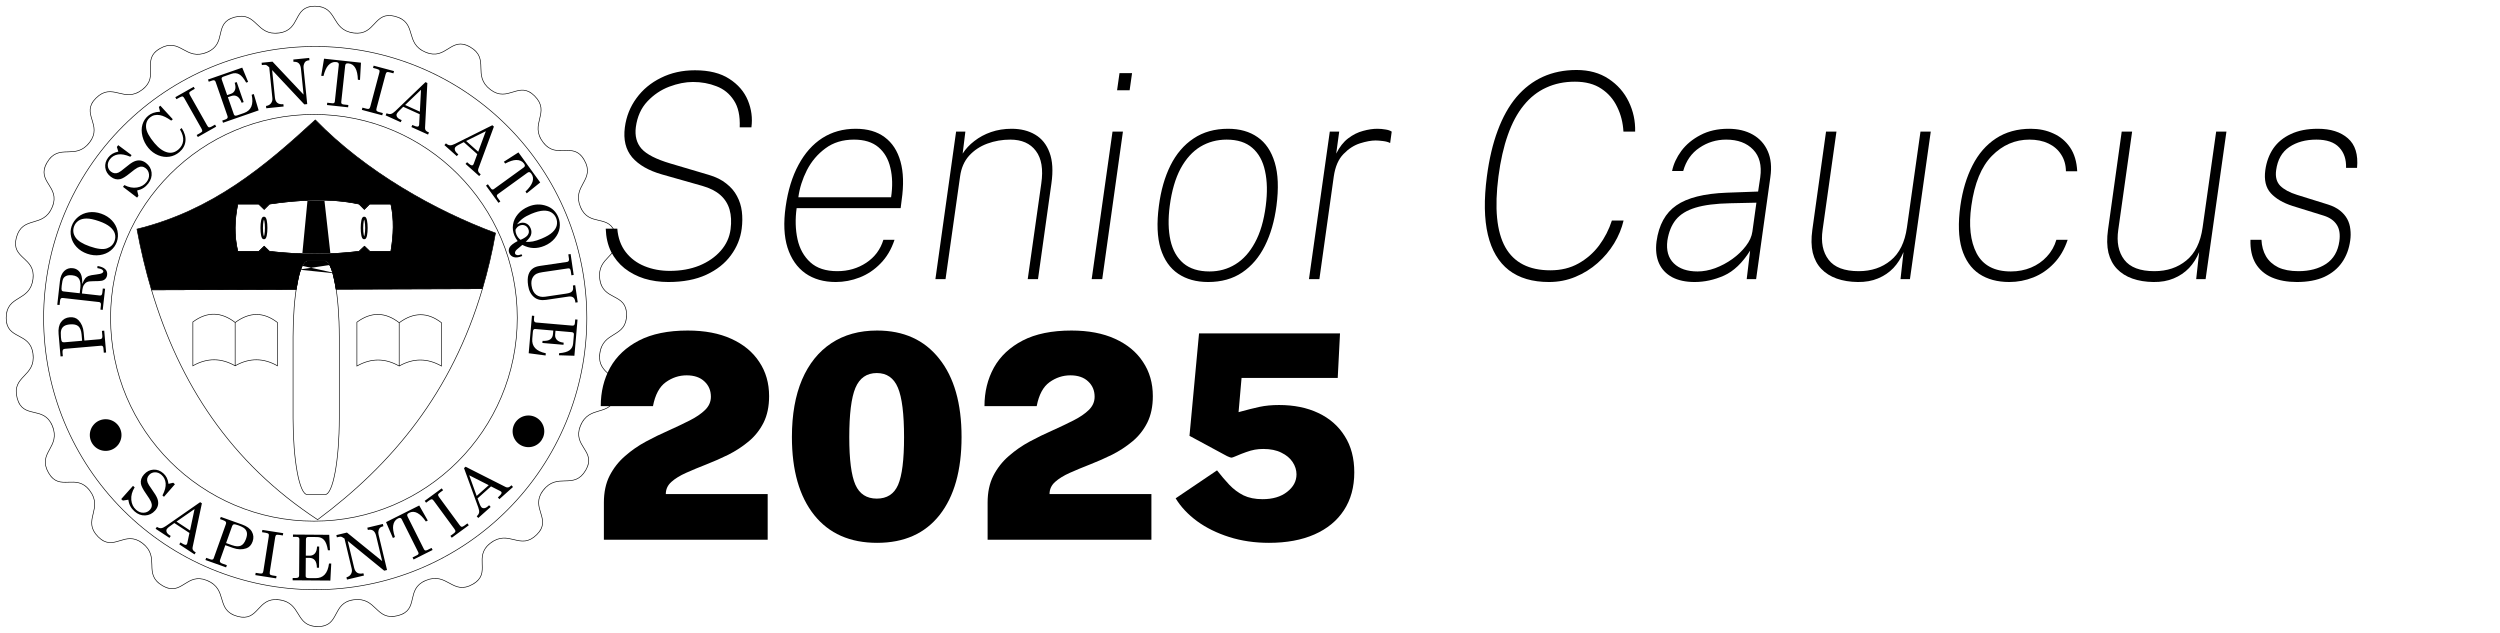 <svg width="403" height="102" viewBox="0 0 403 102" fill="none" xmlns="http://www.w3.org/2000/svg">
<path fill-rule="evenodd" clip-rule="evenodd" d="M46.932 4.469C46.5 4.905 45.911 5.24 45.012 5.363C44.057 5.494 43.355 5.337 42.781 5.041C42.235 4.759 41.808 4.352 41.395 3.959C41.375 3.94 41.356 3.922 41.336 3.903C40.903 3.491 40.479 3.1 39.936 2.871C39.395 2.644 38.733 2.575 37.819 2.82C36.963 3.049 36.471 3.425 36.16 3.878C35.847 4.334 35.715 4.872 35.585 5.434C35.58 5.459 35.574 5.483 35.568 5.508C35.445 6.045 35.317 6.601 35.027 7.108C34.723 7.64 34.241 8.116 33.405 8.468C32.516 8.841 31.797 8.871 31.166 8.734C30.566 8.603 30.048 8.321 29.547 8.048C29.523 8.035 29.5 8.022 29.476 8.009C28.95 7.723 28.44 7.455 27.856 7.375C27.275 7.295 26.617 7.401 25.799 7.873C25.03 8.316 24.652 8.806 24.47 9.325C24.286 9.846 24.297 10.399 24.317 10.976C24.318 11.002 24.319 11.027 24.32 11.052C24.34 11.602 24.36 12.173 24.211 12.737C24.055 13.33 23.713 13.915 22.996 14.471C22.234 15.062 21.547 15.277 20.902 15.307C20.289 15.336 19.716 15.198 19.161 15.064C19.135 15.057 19.109 15.051 19.082 15.045C18.501 14.904 17.938 14.778 17.354 14.851C16.772 14.925 16.164 15.197 15.495 15.865C14.868 16.492 14.63 17.063 14.587 17.611C14.544 18.162 14.698 18.694 14.867 19.246C14.875 19.27 14.882 19.294 14.89 19.318C15.051 19.845 15.219 20.39 15.221 20.974C15.223 21.588 15.044 22.241 14.496 22.964C13.913 23.732 13.305 24.117 12.69 24.314C12.105 24.5 11.515 24.515 10.945 24.529C10.918 24.529 10.891 24.53 10.864 24.531C10.266 24.546 9.69 24.569 9.144 24.791C8.601 25.013 8.084 25.433 7.611 26.251C7.168 27.019 7.086 27.633 7.186 28.173C7.288 28.716 7.574 29.191 7.88 29.68C7.893 29.701 7.907 29.723 7.92 29.744C8.213 30.211 8.515 30.694 8.669 31.258C8.83 31.849 8.826 32.527 8.483 33.367C8.119 34.26 7.632 34.789 7.088 35.138C6.572 35.47 6.006 35.637 5.458 35.798C5.433 35.805 5.407 35.813 5.381 35.821C4.807 35.99 4.257 36.162 3.787 36.517C3.32 36.872 2.929 37.412 2.684 38.325C2.454 39.181 2.534 39.795 2.771 40.291C3.01 40.789 3.409 41.173 3.831 41.567C3.85 41.584 3.868 41.601 3.887 41.618C4.29 41.993 4.708 42.382 5.002 42.886C5.311 43.416 5.482 44.072 5.368 44.972C5.248 45.928 4.914 46.566 4.479 47.044C4.066 47.498 3.563 47.805 3.076 48.103C3.053 48.117 3.03 48.131 3.007 48.145C2.496 48.457 2.009 48.765 1.648 49.23C1.288 49.694 1.05 50.316 1.05 51.261C1.05 52.148 1.286 52.721 1.643 53.138C2.002 53.558 2.487 53.825 2.997 54.096C3.019 54.108 3.042 54.12 3.064 54.132C3.551 54.39 4.055 54.657 4.469 55.068C4.905 55.5 5.24 56.089 5.363 56.988C5.494 57.943 5.337 58.645 5.041 59.219C4.759 59.765 4.352 60.192 3.959 60.605C3.94 60.625 3.922 60.644 3.903 60.664C3.491 61.097 3.1 61.521 2.871 62.064C2.644 62.605 2.575 63.267 2.82 64.18C3.049 65.037 3.425 65.529 3.878 65.84C4.334 66.152 4.872 66.285 5.434 66.415C5.459 66.42 5.483 66.426 5.508 66.432C6.045 66.555 6.601 66.683 7.108 66.973C7.64 67.277 8.116 67.759 8.468 68.595C8.841 69.484 8.871 70.204 8.734 70.834C8.603 71.434 8.321 71.952 8.048 72.453C8.035 72.477 8.022 72.501 8.009 72.524C7.723 73.05 7.455 73.56 7.375 74.144C7.295 74.725 7.401 75.383 7.873 76.201C8.316 76.97 8.806 77.347 9.325 77.53C9.846 77.714 10.399 77.703 10.976 77.683C11.002 77.682 11.027 77.681 11.052 77.68C11.603 77.66 12.173 77.64 12.737 77.789C13.33 77.945 13.915 78.287 14.471 79.004C15.062 79.766 15.277 80.453 15.308 81.098C15.337 81.711 15.198 82.284 15.064 82.839C15.057 82.865 15.051 82.891 15.045 82.918C14.905 83.499 14.778 84.062 14.851 84.646C14.925 85.228 15.197 85.836 15.865 86.505C16.492 87.132 17.063 87.37 17.611 87.413C18.162 87.456 18.694 87.302 19.246 87.132L19.319 87.11C19.845 86.949 20.391 86.781 20.974 86.779C21.588 86.776 22.241 86.956 22.964 87.504C23.732 88.087 24.117 88.695 24.314 89.31C24.5 89.895 24.515 90.484 24.529 91.055C24.529 91.082 24.53 91.109 24.531 91.136C24.546 91.734 24.569 92.31 24.791 92.856C25.013 93.399 25.433 93.916 26.251 94.389C27.019 94.832 27.633 94.914 28.173 94.814C28.716 94.712 29.191 94.426 29.68 94.12C29.701 94.106 29.723 94.093 29.744 94.08C30.211 93.787 30.694 93.484 31.258 93.331C31.85 93.17 32.527 93.174 33.367 93.517C34.26 93.881 34.789 94.368 35.138 94.912C35.47 95.428 35.637 95.994 35.798 96.541L35.821 96.619C35.99 97.193 36.162 97.743 36.517 98.213C36.872 98.68 37.412 99.071 38.325 99.316C39.181 99.546 39.795 99.466 40.291 99.229C40.789 98.99 41.173 98.591 41.567 98.169C41.584 98.15 41.601 98.132 41.618 98.113C41.994 97.71 42.382 97.292 42.887 96.998C43.416 96.689 44.072 96.518 44.972 96.632C45.928 96.752 46.566 97.086 47.044 97.521C47.498 97.934 47.806 98.437 48.103 98.924C48.117 98.947 48.131 98.97 48.145 98.993C48.457 99.504 48.766 99.991 49.231 100.352C49.694 100.712 50.316 100.95 51.261 100.95C52.148 100.95 52.721 100.714 53.138 100.357C53.558 99.998 53.825 99.513 54.096 99.003C54.108 98.981 54.12 98.958 54.132 98.936C54.39 98.449 54.657 97.945 55.068 97.531C55.5 97.095 56.089 96.76 56.988 96.637C57.943 96.506 58.645 96.663 59.219 96.959C59.765 97.241 60.192 97.648 60.605 98.041L60.664 98.097C61.097 98.509 61.521 98.9 62.064 99.129C62.605 99.356 63.268 99.424 64.181 99.18C65.037 98.951 65.529 98.575 65.84 98.122C66.153 97.666 66.285 97.128 66.415 96.566L66.432 96.492C66.555 95.955 66.683 95.399 66.973 94.892C67.277 94.36 67.759 93.884 68.596 93.532C69.484 93.159 70.204 93.129 70.834 93.266C71.434 93.397 71.952 93.679 72.453 93.952L72.524 93.991C73.05 94.277 73.56 94.545 74.144 94.625C74.725 94.705 75.383 94.599 76.201 94.127C76.97 93.684 77.347 93.194 77.53 92.675C77.714 92.154 77.703 91.6 77.683 91.024C77.682 90.999 77.681 90.973 77.68 90.948C77.66 90.397 77.64 89.827 77.789 89.263C77.945 88.67 78.287 88.085 79.004 87.529C79.766 86.938 80.453 86.723 81.098 86.692C81.711 86.663 82.284 86.802 82.839 86.936L82.918 86.955C83.499 87.096 84.062 87.222 84.646 87.148C85.228 87.075 85.836 86.803 86.505 86.135C87.132 85.508 87.37 84.937 87.413 84.389C87.456 83.838 87.302 83.306 87.133 82.754C87.125 82.73 87.118 82.706 87.111 82.681C86.949 82.155 86.781 81.609 86.779 81.025C86.776 80.412 86.956 79.759 87.504 79.036C88.087 78.268 88.695 77.883 89.31 77.686C89.895 77.499 90.485 77.485 91.055 77.471C91.082 77.471 91.109 77.47 91.136 77.469C91.734 77.454 92.31 77.431 92.856 77.209C93.399 76.987 93.916 76.567 94.389 75.749C94.832 74.981 94.914 74.367 94.814 73.827C94.713 73.284 94.426 72.809 94.12 72.32L94.08 72.256C93.787 71.789 93.485 71.305 93.331 70.742C93.17 70.15 93.174 69.473 93.517 68.633C93.881 67.74 94.368 67.21 94.912 66.862C95.428 66.53 95.994 66.363 96.542 66.202C96.567 66.195 96.593 66.187 96.619 66.179C97.193 66.01 97.743 65.838 98.213 65.482C98.68 65.128 99.071 64.588 99.316 63.675C99.546 62.819 99.466 62.205 99.229 61.709C98.99 61.211 98.591 60.827 98.169 60.433L98.113 60.382C97.71 60.006 97.292 59.618 96.998 59.113C96.689 58.584 96.518 57.928 96.632 57.028C96.752 56.072 97.086 55.434 97.521 54.956C97.934 54.502 98.437 54.194 98.924 53.897C98.947 53.883 98.97 53.869 98.993 53.855C99.504 53.543 99.991 53.234 100.352 52.769C100.712 52.306 100.95 51.684 100.95 50.739C100.95 49.852 100.714 49.279 100.357 48.862C99.998 48.442 99.513 48.175 99.003 47.904C98.981 47.892 98.959 47.88 98.936 47.868C98.449 47.61 97.945 47.343 97.531 46.932C97.095 46.5 96.76 45.911 96.637 45.012C96.506 44.057 96.663 43.354 96.96 42.781C97.241 42.235 97.648 41.808 98.041 41.395C98.06 41.375 98.079 41.356 98.097 41.336C98.509 40.903 98.9 40.478 99.129 39.936C99.356 39.395 99.425 38.732 99.18 37.819C98.951 36.963 98.575 36.471 98.122 36.16C97.666 35.847 97.129 35.715 96.566 35.585L96.492 35.568C95.955 35.445 95.399 35.317 94.892 35.027C94.36 34.723 93.884 34.241 93.532 33.404C93.159 32.516 93.129 31.796 93.266 31.166C93.397 30.566 93.679 30.048 93.952 29.547C93.965 29.523 93.978 29.499 93.991 29.476C94.277 28.95 94.545 28.44 94.625 27.856C94.705 27.275 94.599 26.617 94.127 25.799C93.684 25.03 93.194 24.652 92.675 24.47C92.154 24.286 91.601 24.297 91.024 24.317L90.948 24.32C90.397 24.34 89.827 24.36 89.263 24.211C88.67 24.055 88.085 23.713 87.529 22.996C86.938 22.234 86.723 21.547 86.692 20.902C86.663 20.289 86.802 19.716 86.936 19.161C86.943 19.135 86.949 19.108 86.955 19.082C87.096 18.501 87.222 17.938 87.149 17.354C87.075 16.772 86.803 16.164 86.135 15.495C85.508 14.868 84.937 14.63 84.389 14.587C83.838 14.544 83.306 14.698 82.754 14.867C82.73 14.875 82.706 14.882 82.682 14.889C82.155 15.051 81.609 15.219 81.026 15.221C80.412 15.223 79.759 15.044 79.036 14.496C78.268 13.913 77.883 13.305 77.686 12.69C77.5 12.105 77.485 11.515 77.471 10.945C77.471 10.918 77.47 10.891 77.469 10.864C77.454 10.266 77.431 9.69 77.209 9.144C76.987 8.601 76.567 8.084 75.749 7.611C74.981 7.167 74.367 7.086 73.827 7.186C73.284 7.287 72.809 7.574 72.32 7.88C72.299 7.893 72.277 7.907 72.256 7.92C71.789 8.213 71.306 8.515 70.742 8.669C70.15 8.83 69.473 8.826 68.633 8.483C67.74 8.119 67.21 7.632 66.862 7.088C66.53 6.571 66.363 6.006 66.202 5.458C66.195 5.432 66.187 5.407 66.179 5.381C66.01 4.807 65.838 4.257 65.483 3.787C65.128 3.32 64.588 2.929 63.675 2.684C62.819 2.454 62.205 2.534 61.709 2.771C61.211 3.01 60.827 3.409 60.433 3.831C60.416 3.85 60.399 3.868 60.382 3.887C60.006 4.29 59.618 4.708 59.113 5.002C58.584 5.31 57.928 5.482 57.028 5.368C56.072 5.247 55.434 4.914 54.956 4.479C54.502 4.066 54.195 3.563 53.897 3.076C53.883 3.053 53.869 3.03 53.855 3.007C53.543 2.496 53.235 2.009 52.77 1.648C52.306 1.288 51.684 1.05 50.739 1.05C49.852 1.05 49.279 1.285 48.862 1.643C48.442 2.002 48.175 2.487 47.904 2.997C47.892 3.019 47.88 3.041 47.868 3.064C47.61 3.551 47.343 4.054 46.932 4.469ZM48.797 1.567C49.235 1.192 49.832 0.95 50.739 0.95C51.702 0.95 52.347 1.193 52.831 1.569C53.312 1.943 53.629 2.445 53.94 2.954C53.954 2.976 53.967 2.998 53.98 3.02C54.279 3.51 54.58 4.002 55.023 4.405C55.485 4.825 56.103 5.151 57.041 5.269C57.92 5.38 58.553 5.213 59.063 4.915C59.554 4.629 59.934 4.221 60.312 3.815C60.328 3.798 60.344 3.78 60.36 3.763C60.752 3.342 61.148 2.929 61.666 2.681C62.187 2.432 62.826 2.353 63.701 2.588C64.632 2.837 65.192 3.239 65.562 3.727C65.93 4.213 66.106 4.78 66.275 5.353L66.297 5.426C66.459 5.977 66.622 6.53 66.946 7.034C67.283 7.559 67.796 8.034 68.671 8.391C69.491 8.726 70.146 8.728 70.716 8.572C71.265 8.423 71.737 8.127 72.207 7.833L72.267 7.795C72.755 7.49 73.244 7.193 73.808 7.088C74.376 6.982 75.014 7.071 75.799 7.525C76.633 8.007 77.07 8.54 77.301 9.107C77.531 9.671 77.554 10.265 77.569 10.861C77.57 10.887 77.57 10.913 77.571 10.938C77.585 11.512 77.599 12.088 77.782 12.659C77.971 13.254 78.344 13.845 79.097 14.416C79.803 14.952 80.435 15.123 81.025 15.121C81.594 15.119 82.126 14.955 82.656 14.793L82.725 14.772C83.275 14.603 83.824 14.443 84.397 14.488C84.972 14.532 85.565 14.783 86.206 15.424C86.887 16.106 87.171 16.734 87.248 17.341C87.324 17.946 87.192 18.526 87.052 19.106C87.046 19.131 87.04 19.156 87.034 19.18C86.9 19.738 86.764 20.299 86.792 20.897C86.822 21.521 87.029 22.188 87.608 22.935C88.151 23.635 88.717 23.964 89.288 24.115C89.838 24.259 90.395 24.239 90.949 24.22L91.02 24.217C91.595 24.197 92.167 24.184 92.709 24.375C93.253 24.567 93.761 24.963 94.214 25.749C94.695 26.583 94.808 27.264 94.724 27.87C94.641 28.474 94.364 29 94.079 29.524C94.067 29.546 94.054 29.569 94.042 29.591C93.767 30.095 93.492 30.601 93.364 31.187C93.231 31.797 93.258 32.495 93.624 33.366C93.968 34.183 94.43 34.647 94.942 34.94C95.436 35.223 95.978 35.347 96.519 35.472L96.588 35.488C97.149 35.617 97.705 35.753 98.178 36.078C98.654 36.404 99.043 36.918 99.277 37.794C99.526 38.724 99.458 39.41 99.221 39.975C98.984 40.536 98.581 40.973 98.169 41.405L98.117 41.461C97.721 41.876 97.323 42.294 97.048 42.827C96.762 43.381 96.608 44.063 96.736 44.999C96.856 45.877 97.182 46.445 97.601 46.861C98.005 47.261 98.497 47.522 98.987 47.782L99.05 47.815C99.558 48.085 100.06 48.36 100.433 48.797C100.808 49.235 101.05 49.832 101.05 50.739C101.05 51.702 100.807 52.347 100.431 52.831C100.057 53.312 99.555 53.629 99.046 53.94L98.98 53.98C98.49 54.279 97.998 54.58 97.595 55.023C97.175 55.485 96.849 56.103 96.731 57.041C96.62 57.92 96.787 58.553 97.085 59.063C97.371 59.554 97.779 59.934 98.185 60.312L98.237 60.36C98.658 60.752 99.071 61.148 99.319 61.666C99.568 62.187 99.647 62.826 99.412 63.701C99.162 64.632 98.761 65.192 98.273 65.562C97.787 65.93 97.22 66.106 96.647 66.275C96.623 66.282 96.598 66.29 96.574 66.297C96.023 66.459 95.47 66.622 94.966 66.946C94.441 67.283 93.966 67.796 93.609 68.671C93.274 69.491 93.272 70.146 93.428 70.716C93.577 71.265 93.873 71.737 94.167 72.207L94.205 72.267C94.51 72.755 94.807 73.244 94.912 73.808C95.018 74.376 94.929 75.013 94.475 75.799C93.993 76.633 93.46 77.07 92.893 77.301C92.329 77.531 91.735 77.554 91.138 77.569L91.062 77.571C90.488 77.585 89.912 77.599 89.341 77.782C88.746 77.971 88.155 78.344 87.584 79.097C87.048 79.803 86.877 80.435 86.879 81.025C86.881 81.594 87.045 82.126 87.207 82.656L87.228 82.725C87.397 83.274 87.557 83.824 87.513 84.397C87.468 84.972 87.217 85.565 86.576 86.206C85.894 86.887 85.266 87.171 84.659 87.248C84.054 87.324 83.474 87.192 82.894 87.052L82.82 87.034C82.262 86.9 81.701 86.764 81.103 86.792C80.479 86.822 79.812 87.029 79.065 87.608C78.365 88.151 78.036 88.717 77.885 89.288C77.74 89.838 77.76 90.395 77.78 90.949L77.783 91.02C77.803 91.595 77.816 92.167 77.625 92.709C77.433 93.253 77.037 93.761 76.251 94.214C75.417 94.695 74.737 94.808 74.13 94.724C73.526 94.641 73.001 94.364 72.476 94.079L72.409 94.042C71.905 93.767 71.399 93.491 70.813 93.364C70.204 93.231 69.505 93.258 68.634 93.624C67.817 93.968 67.353 94.43 67.06 94.942C66.777 95.436 66.653 95.978 66.528 96.519L66.512 96.588C66.383 97.149 66.247 97.705 65.922 98.178C65.596 98.654 65.082 99.043 64.206 99.277C63.276 99.526 62.59 99.458 62.025 99.221C61.464 98.984 61.027 98.581 60.595 98.169L60.539 98.116C60.124 97.721 59.706 97.323 59.173 97.048C58.619 96.762 57.937 96.608 57.001 96.736C56.123 96.856 55.555 97.182 55.139 97.601C54.739 98.005 54.478 98.497 54.218 98.987L54.185 99.05C53.915 99.558 53.639 100.06 53.203 100.433C52.765 100.808 52.168 101.05 51.261 101.05C50.298 101.05 49.653 100.807 49.169 100.431C48.688 100.057 48.371 99.555 48.06 99.046L48.02 98.98C47.721 98.49 47.42 97.998 46.977 97.595C46.515 97.175 45.897 96.849 44.959 96.731C44.08 96.62 43.447 96.787 42.937 97.085C42.446 97.371 42.066 97.779 41.688 98.185L41.64 98.237C41.248 98.658 40.852 99.071 40.334 99.319C39.813 99.568 39.174 99.647 38.299 99.412C37.368 99.162 36.808 98.761 36.438 98.273C36.07 97.787 35.894 97.22 35.725 96.647L35.703 96.574C35.541 96.023 35.378 95.47 35.054 94.966C34.717 94.441 34.204 93.966 33.329 93.609C32.509 93.274 31.854 93.272 31.284 93.427C30.735 93.577 30.263 93.873 29.793 94.167L29.733 94.205C29.245 94.51 28.756 94.807 28.192 94.912C27.624 95.018 26.986 94.929 26.201 94.475C25.367 93.993 24.93 93.46 24.699 92.893C24.469 92.329 24.446 91.735 24.431 91.138L24.429 91.062C24.415 90.488 24.401 89.912 24.218 89.341C24.029 88.746 23.656 88.155 22.903 87.584C22.197 87.048 21.565 86.876 20.975 86.879C20.406 86.881 19.874 87.045 19.344 87.207L19.276 87.228C18.726 87.397 18.176 87.557 17.604 87.512C17.028 87.468 16.435 87.217 15.794 86.576C15.113 85.894 14.829 85.266 14.752 84.659C14.676 84.054 14.808 83.474 14.948 82.894L14.966 82.819C15.101 82.262 15.236 81.701 15.208 81.103C15.178 80.479 14.971 79.812 14.392 79.065C13.849 78.365 13.283 78.036 12.712 77.885C12.162 77.74 11.605 77.76 11.051 77.78C11.027 77.781 11.004 77.782 10.98 77.783C10.405 77.803 9.833 77.816 9.291 77.625C8.747 77.433 8.239 77.037 7.786 76.251C7.305 75.417 7.192 74.736 7.276 74.13C7.359 73.526 7.636 73 7.921 72.476C7.933 72.454 7.946 72.431 7.958 72.409C8.233 71.905 8.509 71.399 8.636 70.813C8.769 70.203 8.742 69.505 8.376 68.634C8.032 67.817 7.57 67.353 7.058 67.059C6.564 66.777 6.021 66.652 5.481 66.528C5.458 66.523 5.435 66.518 5.412 66.512C4.851 66.383 4.295 66.247 3.822 65.922C3.346 65.596 2.957 65.082 2.723 64.206C2.474 63.276 2.542 62.589 2.779 62.025C3.016 61.463 3.419 61.027 3.831 60.595C3.848 60.576 3.866 60.558 3.884 60.539C4.279 60.123 4.677 59.706 4.952 59.173C5.238 58.619 5.392 57.937 5.264 57.001C5.144 56.123 4.818 55.555 4.399 55.139C3.995 54.739 3.503 54.478 3.013 54.218C2.992 54.207 2.971 54.196 2.95 54.184C2.442 53.915 1.94 53.639 1.567 53.203C1.192 52.765 0.95 52.168 0.95 51.261C0.95 50.298 1.193 49.653 1.569 49.169C1.943 48.688 2.445 48.371 2.954 48.06C2.976 48.046 2.998 48.033 3.02 48.02C3.51 47.721 4.002 47.42 4.405 46.977C4.825 46.515 5.151 45.897 5.269 44.959C5.38 44.08 5.213 43.447 4.915 42.937C4.629 42.446 4.221 42.066 3.815 41.688C3.798 41.672 3.781 41.656 3.763 41.64C3.342 41.248 2.929 40.852 2.681 40.334C2.432 39.813 2.353 39.174 2.588 38.299C2.838 37.368 3.239 36.808 3.727 36.438C4.213 36.069 4.78 35.894 5.353 35.725C5.377 35.717 5.402 35.71 5.426 35.703C5.977 35.541 6.53 35.378 7.034 35.054C7.559 34.717 8.034 34.204 8.391 33.329C8.726 32.509 8.728 31.854 8.572 31.284C8.423 30.735 8.127 30.263 7.833 29.793C7.821 29.773 7.808 29.753 7.795 29.733C7.49 29.245 7.193 28.756 7.088 28.192C6.982 27.624 7.071 26.986 7.525 26.201C8.007 25.367 8.54 24.93 9.107 24.699C9.671 24.469 10.265 24.446 10.862 24.431C10.887 24.43 10.913 24.43 10.938 24.429C11.512 24.415 12.088 24.401 12.659 24.218C13.254 24.029 13.845 23.656 14.416 22.903C14.952 22.197 15.123 21.565 15.121 20.975C15.119 20.406 14.955 19.874 14.793 19.343C14.786 19.321 14.779 19.298 14.772 19.275C14.603 18.726 14.443 18.176 14.488 17.603C14.532 17.028 14.783 16.435 15.425 15.794C16.106 15.113 16.734 14.829 17.341 14.752C17.946 14.676 18.526 14.808 19.106 14.947C19.131 14.954 19.156 14.96 19.181 14.966C19.738 15.1 20.299 15.236 20.898 15.208C21.521 15.178 22.188 14.971 22.935 14.392C23.635 13.849 23.964 13.283 24.115 12.712C24.259 12.162 24.24 11.605 24.22 11.051C24.219 11.027 24.218 11.004 24.217 10.98C24.197 10.405 24.184 9.833 24.375 9.291C24.567 8.747 24.963 8.239 25.749 7.786C26.583 7.305 27.264 7.192 27.87 7.276C28.474 7.359 29 7.636 29.524 7.921C29.546 7.933 29.569 7.946 29.591 7.958C30.095 8.233 30.601 8.508 31.187 8.636C31.797 8.769 32.495 8.742 33.366 8.376C34.183 8.032 34.647 7.57 34.94 7.058C35.223 6.564 35.347 6.021 35.472 5.481C35.477 5.458 35.482 5.435 35.488 5.412C35.617 4.851 35.753 4.295 36.078 3.821C36.404 3.346 36.918 2.957 37.794 2.723C38.724 2.474 39.411 2.542 39.975 2.779C40.536 3.016 40.973 3.419 41.405 3.831C41.424 3.848 41.442 3.866 41.461 3.883C41.876 4.279 42.294 4.677 42.827 4.952C43.381 5.238 44.063 5.392 44.999 5.264C45.877 5.144 46.445 4.818 46.861 4.399C47.261 3.995 47.522 3.503 47.782 3.013C47.793 2.992 47.804 2.971 47.815 2.95C48.085 2.442 48.361 1.94 48.797 1.567Z" fill="black"/>
<path fill-rule="evenodd" clip-rule="evenodd" d="M50.813 7.543C39.214 7.543 28.091 12.15 19.889 20.352C11.688 28.553 7.081 39.676 7.081 51.275C7.081 62.873 11.688 73.997 19.889 82.198C28.091 90.399 39.214 95.007 50.813 95.007C62.411 95.007 73.534 90.399 81.736 82.198C89.937 73.997 94.545 62.873 94.545 51.275C94.545 39.676 89.937 28.553 81.736 20.352C73.534 12.15 62.411 7.543 50.813 7.543ZM19.819 20.281C28.039 12.061 39.188 7.443 50.813 7.443C62.438 7.443 73.586 12.061 81.806 20.281C90.027 28.501 94.645 39.65 94.645 51.275C94.645 62.9 90.027 74.049 81.806 82.269C73.586 90.489 62.438 95.107 50.813 95.107C39.188 95.107 28.039 90.489 19.819 82.269C11.599 74.049 6.981 62.9 6.981 51.275C6.981 39.65 11.599 28.501 19.819 20.281Z" fill="black"/>
<path fill-rule="evenodd" clip-rule="evenodd" d="M17.773 51.243C17.773 33.122 32.496 18.399 50.617 18.399C68.738 18.399 83.434 33.122 83.434 51.243C83.434 69.364 68.738 84.06 50.617 84.06C32.496 84.06 17.773 69.364 17.773 51.243ZM50.617 18.499C32.551 18.499 17.873 33.177 17.873 51.243C17.873 69.309 32.551 83.96 50.617 83.96C68.683 83.96 83.334 69.309 83.334 51.243C83.334 33.177 68.682 18.499 50.617 18.499ZM57.853 32.937C55.476 32.422 53.099 32.264 50.697 32.303C48.297 32.342 45.874 32.579 43.459 32.938L42.585 33.813L41.687 32.941H38.37C37.855 35.471 37.776 37.983 38.368 40.475H41.713L42.585 39.63L43.458 40.477C48.328 41.032 53.128 41.051 57.855 40.477L58.756 39.631L59.627 40.475H62.969C63.399 37.899 63.507 35.374 62.971 32.941H59.601L58.729 33.813L57.853 32.937ZM50.696 32.203C53.107 32.164 55.497 32.322 57.888 32.843L57.903 32.846L58.729 33.672L59.559 32.841H63.051L63.06 32.88C63.613 35.355 63.5 37.921 63.06 40.533L63.053 40.575H59.586L58.755 39.769L57.9 40.572L57.884 40.574C53.137 41.152 48.318 41.132 43.43 40.574L43.413 40.572L42.585 39.77L41.754 40.575H38.29L38.281 40.536C37.671 38.001 37.753 35.448 38.28 32.881L38.288 32.841H41.727L42.584 33.672L43.412 32.844L43.428 32.842C45.852 32.48 48.284 32.242 50.696 32.203ZM48.568 43.295C48.267 44.097 48.003 45.25 47.794 46.649L47.787 46.692L24.486 46.772C28.964 61.797 37.199 74.531 51.2 83.71C63.23 74.755 72.787 63.26 77.705 46.586L54.138 46.666L54.131 46.623C53.922 45.231 53.657 44.085 53.356 43.288C53.206 42.889 53.047 42.58 52.884 42.372C52.719 42.163 52.557 42.064 52.399 42.064H49.526C49.368 42.064 49.205 42.164 49.041 42.374C48.877 42.583 48.718 42.894 48.568 43.295ZM48.962 42.312C49.134 42.092 49.322 41.964 49.526 41.964H52.399C52.602 41.964 52.79 42.092 52.962 42.31C53.135 42.53 53.298 42.849 53.45 43.252C53.752 44.051 54.015 45.19 54.224 46.565L77.839 46.485L77.82 46.55C72.897 63.296 63.304 74.831 51.232 83.811L51.204 83.832L51.175 83.813C37.113 74.605 28.854 61.819 24.371 46.736L24.352 46.672L47.701 46.592C47.91 45.209 48.173 44.063 48.474 43.26C48.626 42.854 48.789 42.533 48.962 42.312Z" fill="black"/>
<path fill-rule="evenodd" clip-rule="evenodd" d="M50.829 19.326C42.668 26.84 34.288 33.919 22.078 36.933C22.706 40.288 23.478 43.558 24.418 46.721L47.744 46.641C47.758 46.544 47.782 46.471 47.797 46.375C47.871 45.909 47.95 45.474 48.036 45.072C48.091 44.813 48.136 44.558 48.196 44.327C48.229 44.201 48.268 44.072 48.302 43.955C48.348 43.796 48.387 43.644 48.435 43.503C48.442 43.483 48.455 43.469 48.462 43.45C48.523 43.275 48.584 43.116 48.648 42.971C48.715 42.819 48.79 42.69 48.861 42.572C48.931 42.455 49.001 42.36 49.074 42.279C49.152 42.193 49.232 42.135 49.313 42.093C49.385 42.056 49.452 42.013 49.526 42.013H52.398C52.478 42.013 52.56 42.051 52.638 42.093C52.646 42.098 52.656 42.088 52.664 42.093C52.721 42.126 52.768 42.198 52.824 42.253C52.855 42.285 52.899 42.293 52.93 42.333C52.957 42.365 52.983 42.401 53.01 42.439C53.069 42.526 53.112 42.62 53.169 42.731C53.247 42.878 53.309 43.048 53.382 43.237C53.403 43.291 53.441 43.339 53.462 43.396C53.522 43.563 53.566 43.736 53.622 43.928C53.63 43.956 53.64 43.98 53.648 44.008C53.667 44.074 53.683 44.153 53.702 44.221C53.77 44.477 53.825 44.779 53.888 45.072C53.988 45.542 54.096 46.058 54.18 46.615L77.772 46.535C78.605 43.699 79.318 40.72 79.873 37.572C70.162 33.968 58.932 27.669 50.829 19.326ZM50.696 32.252C53.105 32.213 55.491 32.372 57.877 32.891L58.728 33.742L59.579 32.891H63.01C63.562 35.357 63.45 37.916 63.01 40.524H59.606L58.755 39.7L57.877 40.524C53.135 41.101 48.319 41.082 43.435 40.524L42.584 39.7L41.733 40.524H38.328C37.721 37.998 37.802 35.452 38.328 32.891H41.706L42.584 33.742L43.435 32.891C45.857 32.529 48.287 32.292 50.696 32.252Z" fill="black"/>
<path fill-rule="evenodd" clip-rule="evenodd" d="M50.831 19.257L50.865 19.291C58.962 27.627 70.184 33.923 79.89 37.525L79.929 37.539L79.922 37.58C79.367 40.731 78.654 43.712 77.82 46.55L77.809 46.585L54.138 46.666L54.131 46.623C54.048 46.068 53.939 45.552 53.839 45.083C53.839 45.083 53.839 45.083 53.839 45.083C53.82 44.995 53.802 44.907 53.784 44.819C53.742 44.613 53.701 44.413 53.653 44.234C53.644 44.199 53.635 44.161 53.626 44.125M53.6 44.022C53.597 44.009 53.593 43.998 53.588 43.985L53.587 43.983C53.583 43.971 53.578 43.957 53.574 43.943C53.558 43.888 53.543 43.835 53.529 43.784C53.492 43.653 53.457 43.532 53.415 43.413C53.406 43.389 53.394 43.366 53.379 43.34L53.376 43.335C53.363 43.311 53.347 43.284 53.336 43.255C53.325 43.228 53.315 43.201 53.305 43.175C53.244 43.017 53.19 42.878 53.125 42.755C53.111 42.727 53.098 42.701 53.086 42.676C53.046 42.598 53.012 42.531 52.969 42.468C52.942 42.43 52.918 42.396 52.892 42.364L52.891 42.364C52.882 42.352 52.87 42.344 52.852 42.333C52.85 42.332 52.848 42.331 52.846 42.33C52.83 42.321 52.808 42.308 52.788 42.288C52.768 42.267 52.747 42.244 52.729 42.223C52.721 42.214 52.714 42.206 52.707 42.198C52.686 42.175 52.668 42.157 52.651 42.144C52.65 42.144 52.649 42.144 52.648 42.144C52.639 42.145 52.627 42.144 52.613 42.137C52.536 42.095 52.464 42.064 52.399 42.064H49.526C49.499 42.064 49.471 42.071 49.439 42.085C49.416 42.095 49.395 42.106 49.371 42.119C49.36 42.125 49.348 42.131 49.336 42.138C49.26 42.177 49.185 42.231 49.111 42.313C49.041 42.39 48.972 42.483 48.904 42.598C48.834 42.715 48.76 42.842 48.694 42.991C48.63 43.134 48.57 43.292 48.509 43.466C48.504 43.481 48.496 43.494 48.492 43.501M48.483 43.519C48.449 43.617 48.421 43.719 48.391 43.827C48.378 43.873 48.364 43.92 48.35 43.969C48.343 43.995 48.334 44.023 48.326 44.05C48.299 44.144 48.27 44.243 48.244 44.34C48.205 44.494 48.171 44.659 48.137 44.83C48.12 44.913 48.103 44.997 48.085 45.082C47.999 45.484 47.92 45.917 47.846 46.383C47.839 46.431 47.829 46.473 47.82 46.513L47.819 46.518C47.809 46.561 47.801 46.602 47.794 46.649L47.787 46.692L24.381 46.771L24.371 46.736C23.43 43.571 22.657 40.299 22.029 36.943L22.02 36.896L22.066 36.885C34.262 33.874 42.635 26.802 50.795 19.29L50.831 19.257M22.136 36.971C22.759 40.295 23.525 43.535 24.456 46.671L47.701 46.592C47.708 46.558 47.715 46.526 47.721 46.496L47.722 46.492C47.732 46.451 47.741 46.412 47.748 46.367C47.822 45.9 47.901 45.465 47.987 45.062C48.005 44.979 48.022 44.896 48.038 44.813C48.073 44.641 48.107 44.472 48.148 44.315C48.173 44.216 48.203 44.115 48.231 44.021C48.239 43.994 48.247 43.967 48.254 43.941C48.268 43.895 48.281 43.848 48.294 43.803C48.324 43.694 48.354 43.587 48.388 43.487C48.393 43.471 48.401 43.459 48.406 43.451M48.415 43.433C48.476 43.258 48.538 43.097 48.602 42.951C48.671 42.795 48.747 42.664 48.818 42.546C48.889 42.427 48.961 42.329 49.037 42.246C49.119 42.155 49.204 42.093 49.29 42.049C49.3 42.044 49.31 42.038 49.32 42.033C49.345 42.02 49.372 42.005 49.399 41.994C49.437 41.977 49.48 41.964 49.526 41.964H52.399C52.487 41.964 52.574 42.003 52.649 42.042C52.651 42.042 52.653 42.042 52.655 42.042C52.664 42.041 52.677 42.042 52.69 42.05C52.726 42.071 52.756 42.102 52.782 42.132C52.791 42.142 52.799 42.151 52.807 42.161C52.825 42.181 52.841 42.2 52.859 42.217L52.86 42.218C52.869 42.227 52.879 42.233 52.897 42.244L52.902 42.247C52.922 42.258 52.947 42.274 52.969 42.301C52.998 42.336 53.024 42.372 53.051 42.41C53.098 42.48 53.137 42.555 53.177 42.636C53.189 42.659 53.201 42.684 53.214 42.708M22.136 36.971C34.316 33.951 42.687 26.888 50.827 19.396C58.923 27.716 70.123 34.001 79.816 37.604C79.265 40.722 78.559 43.674 77.734 46.485L54.224 46.565C54.141 46.023 54.034 45.52 53.937 45.062C53.918 44.976 53.9 44.889 53.883 44.803C53.84 44.595 53.798 44.39 53.75 44.208C53.742 44.178 53.734 44.146 53.726 44.113L53.724 44.102C53.715 44.066 53.706 44.028 53.696 43.995C53.692 43.979 53.687 43.964 53.682 43.951M57.853 32.937C55.476 32.422 53.099 32.264 50.697 32.303C48.297 32.342 45.874 32.579 43.459 32.938L42.585 33.813L41.687 32.941H38.37C37.855 35.471 37.776 37.983 38.368 40.475H41.713L42.585 39.63L43.458 40.477C48.328 41.032 53.128 41.051 57.855 40.477L58.756 39.631L59.627 40.475H62.969C63.399 37.899 63.507 35.374 62.971 32.941H59.601L58.729 33.813L57.853 32.937ZM50.696 32.203C53.107 32.164 55.497 32.322 57.888 32.843L57.903 32.846L58.729 33.672L59.559 32.841H63.051L63.06 32.88C63.613 35.355 63.5 37.921 63.06 40.533L63.053 40.575H59.586L58.755 39.769L57.9 40.572L57.884 40.574C53.137 41.152 48.318 41.132 43.43 40.574L43.413 40.572L42.585 39.77L41.754 40.575H38.29L38.281 40.536C37.671 38.001 37.753 35.448 38.28 32.881L38.288 32.841H41.727L42.584 33.672L43.412 32.844L43.428 32.842C45.852 32.48 48.284 32.242 50.696 32.203Z" fill="black"/>
<path fill-rule="evenodd" clip-rule="evenodd" d="M47.963 45.632C47.549 47.855 47.292 50.928 47.292 54.324V67.418C47.292 70.814 47.549 73.887 47.963 76.11C48.17 77.222 48.416 78.119 48.688 78.737C48.824 79.046 48.966 79.282 49.11 79.44C49.254 79.599 49.396 79.674 49.535 79.674H52.403C52.542 79.674 52.684 79.599 52.828 79.44C52.972 79.282 53.114 79.046 53.25 78.737C53.522 78.119 53.768 77.222 53.975 76.11C54.389 73.887 54.645 70.814 54.645 67.418V54.324C54.645 50.928 54.389 47.855 53.975 45.632C53.768 44.52 53.522 43.623 53.25 43.005C53.114 42.697 52.972 42.46 52.828 42.302C52.684 42.144 52.542 42.068 52.403 42.068H49.535C49.396 42.068 49.254 42.144 49.11 42.302C48.966 42.46 48.824 42.697 48.688 43.005C48.416 43.623 48.17 44.52 47.963 45.632ZM49.036 42.235C49.19 42.065 49.357 41.968 49.535 41.968H52.403C52.581 41.968 52.748 42.065 52.902 42.235C53.056 42.404 53.203 42.651 53.341 42.965C53.618 43.593 53.865 44.498 54.073 45.613C54.489 47.844 54.745 50.924 54.745 54.324V67.418C54.745 70.818 54.489 73.898 54.073 76.129C53.865 77.244 53.618 78.149 53.341 78.777C53.203 79.091 53.056 79.338 52.902 79.507C52.748 79.677 52.581 79.774 52.403 79.774H49.535C49.357 79.774 49.19 79.677 49.036 79.507C48.881 79.338 48.735 79.091 48.597 78.777C48.32 78.149 48.072 77.244 47.865 76.129C47.449 73.898 47.192 70.818 47.192 67.418V54.324C47.192 50.924 47.449 47.844 47.865 45.613C48.072 44.498 48.32 43.593 48.597 42.965C48.735 42.651 48.881 42.404 49.036 42.235Z" fill="black"/>
<path fill-rule="evenodd" clip-rule="evenodd" d="M42.477 35.648C42.422 35.923 42.387 36.313 42.387 36.749C42.387 37.185 42.422 37.575 42.477 37.85C42.5 37.961 42.524 38.047 42.547 38.108C42.57 38.047 42.594 37.961 42.617 37.85C42.672 37.575 42.707 37.185 42.707 36.749C42.707 36.313 42.672 35.923 42.617 35.648C42.594 35.537 42.57 35.451 42.547 35.39C42.524 35.451 42.5 35.537 42.477 35.648ZM42.301 35.029C42.344 34.985 42.414 34.936 42.509 34.936H42.585C42.68 34.936 42.75 34.985 42.793 35.029C42.835 35.073 42.867 35.126 42.891 35.177C42.94 35.28 42.978 35.417 43.009 35.569C43.071 35.877 43.107 36.294 43.107 36.749C43.107 37.203 43.071 37.62 43.009 37.929C42.978 38.081 42.94 38.218 42.891 38.321C42.867 38.372 42.835 38.425 42.793 38.469C42.75 38.513 42.68 38.562 42.585 38.562H42.509C42.414 38.562 42.344 38.513 42.301 38.469C42.259 38.425 42.227 38.372 42.203 38.321C42.154 38.218 42.116 38.081 42.085 37.929C42.023 37.62 41.987 37.203 41.987 36.749C41.987 36.294 42.023 35.877 42.085 35.569C42.116 35.417 42.154 35.28 42.203 35.177C42.227 35.126 42.259 35.073 42.301 35.029Z" fill="black"/>
<path fill-rule="evenodd" clip-rule="evenodd" d="M58.637 35.648C58.582 35.923 58.546 36.313 58.546 36.749C58.546 37.185 58.582 37.575 58.637 37.85C58.659 37.961 58.683 38.047 58.706 38.108C58.73 38.047 58.754 37.961 58.776 37.85C58.831 37.575 58.867 37.185 58.867 36.749C58.867 36.313 58.831 35.923 58.776 35.648C58.754 35.537 58.73 35.451 58.706 35.39C58.683 35.451 58.659 35.537 58.637 35.648ZM58.461 35.029C58.504 34.985 58.574 34.936 58.669 34.936H58.744C58.839 34.936 58.909 34.985 58.952 35.029C58.995 35.073 59.026 35.126 59.05 35.177C59.099 35.28 59.138 35.417 59.168 35.569C59.23 35.877 59.267 36.294 59.267 36.749C59.267 37.203 59.23 37.62 59.168 37.929C59.138 38.081 59.099 38.218 59.05 38.321C59.026 38.372 58.995 38.425 58.952 38.469C58.909 38.513 58.839 38.562 58.744 38.562H58.669C58.574 38.562 58.504 38.513 58.461 38.469C58.418 38.425 58.386 38.372 58.362 38.321C58.314 38.218 58.275 38.081 58.245 37.929C58.183 37.62 58.146 37.203 58.146 36.749C58.146 36.294 58.183 35.877 58.245 35.569C58.275 35.417 58.314 35.28 58.362 35.177C58.386 35.126 58.418 35.073 58.461 35.029Z" fill="black"/>
<path fill-rule="evenodd" clip-rule="evenodd" d="M31.14 51.926V58.882C33.434 57.612 35.667 57.662 37.857 58.884V52.006C36.761 51.164 35.656 50.722 34.541 50.7C33.424 50.677 32.291 51.076 31.14 51.926ZM37.957 52.017V58.881C40.249 57.612 42.48 57.663 44.669 58.882V52.006C43.571 51.164 42.469 50.744 41.357 50.744C40.242 50.744 39.111 51.165 37.957 52.017ZM37.915 51.924C36.807 51.074 35.684 50.623 34.543 50.6C33.393 50.577 32.232 50.99 31.06 51.861L31.04 51.876V59.053L31.114 59.011C33.429 57.701 35.672 57.754 37.879 59.011L37.904 59.025L37.929 59.011C40.243 57.701 42.487 57.754 44.694 59.011L44.769 59.054V51.957L44.749 51.942C43.632 51.08 42.502 50.644 41.357 50.644C40.221 50.644 39.076 51.071 37.915 51.924Z" fill="black"/>
<path fill-rule="evenodd" clip-rule="evenodd" d="M57.582 51.963V58.92C59.876 57.649 62.109 57.7 64.3 58.921V52.043C63.203 51.201 62.099 50.76 60.984 50.737C59.867 50.715 58.734 51.113 57.582 51.963ZM64.4 52.055V58.918C66.692 57.65 68.923 57.7 71.111 58.919V52.044C70.013 51.201 68.911 50.782 67.799 50.781C66.685 50.781 65.554 51.203 64.4 52.055ZM64.358 51.961C63.25 51.112 62.126 50.66 60.986 50.637C59.835 50.614 58.674 51.028 57.503 51.898L57.482 51.913V59.091L57.557 59.048C59.871 57.739 62.115 57.791 64.322 59.048L64.347 59.062L64.371 59.048C66.686 57.739 68.929 57.791 71.136 59.048L71.211 59.091V51.994L71.192 51.979C70.074 51.117 68.945 50.681 67.799 50.681C66.664 50.681 65.518 51.109 64.358 51.961Z" fill="black"/>
<path d="M9.757 57.458L9.445 53.836C9.374 53.018 9.506 52.377 9.84 51.915C10.174 51.452 10.64 51.195 11.24 51.143C11.839 51.092 12.313 51.251 12.662 51.621C13.143 52.13 13.419 52.786 13.488 53.587L13.601 54.899L16.11 54.682C16.256 54.67 16.357 54.626 16.414 54.551C16.485 54.452 16.515 54.324 16.501 54.168L16.429 53.334L16.802 53.301L17.106 56.824L16.733 56.856L16.67 56.121C16.657 55.975 16.619 55.871 16.555 55.808C16.491 55.745 16.41 55.718 16.31 55.726L10.452 56.232C10.303 56.245 10.199 56.297 10.141 56.389C10.082 56.481 10.063 56.646 10.083 56.884L10.13 57.426L9.757 57.458ZM13.238 54.93L13.152 53.931C13.098 53.299 12.927 52.854 12.639 52.597C12.351 52.34 11.905 52.237 11.299 52.289C10.875 52.326 10.555 52.417 10.339 52.562C10.123 52.708 9.97 52.907 9.882 53.16C9.794 53.413 9.774 53.818 9.822 54.374C9.853 54.742 9.908 54.971 9.986 55.063C10.064 55.155 10.189 55.193 10.361 55.178L13.238 54.93ZM9.231 49.128L9.656 45.342C9.738 44.609 9.969 44.058 10.348 43.691C10.727 43.324 11.187 43.17 11.729 43.231C12.053 43.268 12.332 43.38 12.567 43.569C12.802 43.757 12.977 44.011 13.094 44.33C13.21 44.65 13.265 45.136 13.258 45.791C13.44 45.334 13.603 45.022 13.747 44.858C13.891 44.693 14.067 44.568 14.276 44.483C14.485 44.398 14.899 44.32 15.519 44.249C15.963 44.198 16.271 44.126 16.442 44.031C16.574 43.959 16.645 43.873 16.656 43.774C16.668 43.672 16.603 43.568 16.463 43.464C16.322 43.359 16.063 43.276 15.685 43.214L15.723 42.877C16.84 43.065 17.355 43.543 17.269 44.309C17.242 44.551 17.157 44.753 17.015 44.916C16.873 45.079 16.678 45.192 16.43 45.254C16.244 45.303 15.768 45.329 15.001 45.33C14.556 45.33 14.235 45.373 14.038 45.46C13.841 45.547 13.674 45.698 13.536 45.913C13.398 46.128 13.311 46.395 13.276 46.712L13.208 47.311L16.088 47.635C16.21 47.648 16.299 47.627 16.356 47.569C16.428 47.497 16.473 47.377 16.492 47.208L16.571 46.504L16.942 46.546L16.561 49.951L16.189 49.909L16.269 49.19C16.287 49.032 16.269 48.912 16.215 48.831C16.16 48.749 16.078 48.702 15.969 48.69L10.111 48.033C9.986 48.019 9.888 48.046 9.816 48.115C9.745 48.184 9.701 48.296 9.683 48.451L9.603 49.17L9.231 49.128ZM12.852 47.271L12.949 46.404C13.014 45.823 12.955 45.355 12.773 45.002C12.59 44.648 12.217 44.44 11.656 44.377C11.269 44.334 10.957 44.361 10.718 44.46C10.48 44.559 10.308 44.704 10.203 44.897C10.097 45.089 10.011 45.481 9.945 46.072C9.901 46.462 9.902 46.706 9.946 46.805C9.99 46.904 10.078 46.96 10.21 46.975L12.852 47.271ZM11.543 36.467C11.749 35.88 12.096 35.384 12.584 34.979C13.073 34.574 13.645 34.324 14.301 34.227C14.956 34.131 15.63 34.204 16.324 34.447C17.017 34.69 17.592 35.055 18.049 35.542C18.505 36.03 18.8 36.583 18.934 37.202C19.067 37.821 19.034 38.416 18.834 38.988C18.639 39.546 18.302 40.017 17.825 40.399C17.348 40.781 16.773 41.021 16.099 41.118C15.426 41.215 14.742 41.142 14.049 40.9C13.365 40.66 12.798 40.301 12.348 39.821C11.898 39.341 11.604 38.797 11.466 38.188C11.329 37.58 11.354 37.006 11.543 36.467ZM11.932 36.518C11.718 37.13 11.798 37.715 12.174 38.272C12.549 38.83 13.311 39.31 14.46 39.712C15.705 40.148 16.635 40.255 17.248 40.033C17.861 39.811 18.268 39.413 18.469 38.839C18.61 38.437 18.625 38.046 18.515 37.666C18.405 37.286 18.147 36.923 17.739 36.578C17.331 36.233 16.745 35.926 15.979 35.658C15.145 35.366 14.463 35.222 13.935 35.227C13.406 35.233 12.974 35.352 12.638 35.587C12.303 35.822 12.067 36.132 11.932 36.518ZM19.075 24.437L18.837 23.689L19.058 23.4L21.212 25.009L21.012 25.271C20.231 24.933 19.568 24.81 19.022 24.901C18.475 24.992 18.043 25.246 17.723 25.663C17.457 26.012 17.343 26.377 17.382 26.758C17.421 27.139 17.591 27.445 17.892 27.675C18.08 27.819 18.276 27.902 18.482 27.926C18.688 27.949 18.9 27.911 19.116 27.811C19.333 27.711 19.669 27.467 20.125 27.079C20.766 26.535 21.26 26.188 21.606 26.036C21.953 25.884 22.285 25.828 22.605 25.867C22.924 25.907 23.232 26.039 23.528 26.265C24.056 26.669 24.358 27.182 24.434 27.802C24.509 28.423 24.332 29.015 23.902 29.577C23.44 30.182 22.842 30.558 22.11 30.706L22.315 31.571L22.097 31.857L19.827 30.121L20.045 29.836C20.755 30.203 21.439 30.333 22.096 30.224C22.752 30.115 23.265 29.819 23.635 29.335C23.934 28.945 24.062 28.537 24.02 28.114C23.978 27.69 23.791 27.352 23.461 27.1C23.274 26.956 23.074 26.877 22.862 26.861C22.65 26.846 22.419 26.901 22.169 27.028C21.919 27.155 21.501 27.461 20.913 27.945C20.265 28.475 19.756 28.785 19.386 28.874C18.864 28.998 18.357 28.872 17.863 28.494C17.348 28.1 17.052 27.613 16.974 27.033C16.897 26.453 17.054 25.907 17.446 25.394C17.633 25.148 17.856 24.948 18.113 24.793C18.369 24.638 18.69 24.519 19.075 24.437ZM25.803 18.007L25.609 17.239L25.849 17.038L27.856 19.227L27.6 19.442C26.896 18.944 26.289 18.65 25.78 18.561C25.146 18.446 24.61 18.573 24.172 18.94C23.698 19.338 23.49 19.873 23.547 20.546C23.603 21.219 24.055 22.059 24.901 23.068C25.613 23.916 26.327 24.419 27.042 24.578C27.648 24.712 28.214 24.558 28.739 24.118C29.197 23.733 29.458 23.263 29.522 22.709C29.586 22.154 29.416 21.54 29.012 20.868L29.283 20.64C29.768 21.378 29.972 22.089 29.893 22.771C29.815 23.453 29.485 24.038 28.905 24.525C28.434 24.921 27.902 25.165 27.31 25.259C26.718 25.352 26.117 25.275 25.509 25.029C24.9 24.782 24.374 24.394 23.929 23.864C23.457 23.301 23.135 22.671 22.963 21.973C22.792 21.275 22.792 20.642 22.963 20.076C23.134 19.509 23.438 19.042 23.876 18.674C24.121 18.469 24.393 18.312 24.693 18.204C24.992 18.095 25.363 18.03 25.803 18.007ZM28.259 15.668L31.219 13.994L31.403 14.319L30.895 14.607C30.67 14.734 30.543 14.843 30.516 14.933C30.488 15.023 30.526 15.159 30.629 15.341L33.379 20.203C33.488 20.397 33.583 20.504 33.663 20.524C33.77 20.551 33.915 20.513 34.097 20.41L34.666 20.088L34.85 20.414L31.889 22.088L31.705 21.763L32.265 21.446C32.462 21.335 32.573 21.234 32.598 21.143C32.623 21.052 32.581 20.91 32.471 20.716L29.722 15.854C29.617 15.669 29.527 15.57 29.45 15.556C29.331 15.535 29.163 15.586 28.946 15.709L28.443 15.993L28.259 15.668ZM33.529 12.823L39.049 10.903L39.998 13.208L39.683 13.318C39.299 12.62 38.921 12.171 38.546 11.97C38.172 11.77 37.767 11.745 37.33 11.897L35.964 12.372C35.854 12.41 35.782 12.469 35.746 12.548C35.71 12.627 35.713 12.728 35.756 12.851L36.619 15.333L37.217 15.125C37.537 15.014 37.757 14.809 37.877 14.51C37.997 14.212 37.982 13.823 37.833 13.343L38.158 13.23L39.28 16.457L38.955 16.57C38.753 16.041 38.511 15.697 38.229 15.537C37.946 15.376 37.63 15.357 37.282 15.478L36.735 15.668L37.698 18.437C37.733 18.538 37.794 18.603 37.88 18.633C37.966 18.663 38.087 18.651 38.244 18.596L39.323 18.221C40.494 17.814 40.91 16.832 40.569 15.275L40.908 15.157L41.693 17.793L35.951 19.789L35.828 19.436L36.303 19.271C36.489 19.206 36.608 19.129 36.661 19.038C36.714 18.948 36.719 18.841 36.676 18.719L34.757 13.198C34.715 13.075 34.65 12.996 34.563 12.959C34.477 12.922 34.363 12.929 34.221 12.978L33.651 13.176L33.529 12.823ZM42.173 10.116L43.925 9.938L48.937 15.252L48.512 11.08C48.47 10.66 48.342 10.359 48.13 10.177C47.936 10.009 47.664 9.94 47.316 9.969L47.279 9.597L49.844 9.336L49.882 9.708C49.62 9.734 49.429 9.79 49.307 9.876C49.186 9.962 49.087 10.106 49.01 10.308C48.934 10.509 48.907 10.724 48.931 10.952L49.524 16.782L49.058 16.829L43.868 11.297L44.318 15.723C44.359 16.123 44.49 16.411 44.712 16.587C44.934 16.764 45.257 16.834 45.681 16.797L45.719 17.169L42.92 17.454L42.883 17.082C43.232 17.033 43.498 16.89 43.681 16.652C43.864 16.415 43.94 16.139 43.907 15.825L43.401 10.848L43.308 10.768C43.124 10.606 42.996 10.512 42.923 10.486C42.822 10.45 42.696 10.439 42.544 10.455L42.211 10.488L42.173 10.116ZM52.238 9.46L58.188 10.104L58.032 12.891L57.69 12.854C57.641 11.2 57.141 10.322 56.189 10.219C55.997 10.198 55.862 10.217 55.784 10.275C55.706 10.334 55.658 10.439 55.642 10.591L55.008 16.451C54.995 16.57 55.021 16.662 55.084 16.725C55.147 16.789 55.258 16.829 55.417 16.846L56.156 16.926L56.115 17.298L52.709 16.93L52.75 16.558L53.593 16.649C53.705 16.661 53.794 16.643 53.859 16.593C53.925 16.543 53.963 16.472 53.973 16.379L54.616 10.435C54.629 10.309 54.602 10.21 54.532 10.137C54.463 10.065 54.345 10.019 54.176 10.001C53.697 9.949 53.272 10.132 52.903 10.55C52.598 10.895 52.344 11.463 52.142 12.254L51.78 12.215L52.238 9.46ZM60.23 10.584L63.516 11.46L63.42 11.822L62.856 11.671C62.605 11.604 62.439 11.594 62.356 11.639C62.274 11.684 62.205 11.807 62.151 12.01L60.712 17.407C60.654 17.622 60.647 17.764 60.691 17.834C60.748 17.929 60.878 18.003 61.08 18.057L61.712 18.225L61.615 18.587L58.329 17.71L58.425 17.349L59.047 17.515C59.265 17.573 59.415 17.578 59.497 17.531C59.578 17.484 59.647 17.353 59.705 17.138L61.144 11.741C61.199 11.536 61.204 11.401 61.159 11.338C61.089 11.24 60.933 11.159 60.692 11.094L60.133 10.945L60.23 10.584ZM68.584 13.241L68.889 13.379L68.517 20.617C68.501 20.91 68.644 21.123 68.943 21.259L69.152 21.354L68.998 21.695L66.318 20.481L66.472 20.14L66.686 20.237C66.964 20.363 67.175 20.422 67.317 20.413C67.415 20.407 67.484 20.359 67.524 20.271C67.547 20.22 67.561 20.161 67.566 20.093L67.653 18.414L65.001 17.212L64.317 17.888C64.136 18.069 64.017 18.223 63.96 18.351C63.892 18.499 63.904 18.657 63.993 18.826C64.083 18.994 64.26 19.138 64.523 19.257L64.751 19.36L64.596 19.701L62.161 18.598L62.316 18.257C62.576 18.375 62.808 18.412 63.011 18.367C63.213 18.322 63.45 18.169 63.722 17.909L68.584 13.241ZM67.866 14.476L65.306 16.924L67.682 18L67.866 14.476ZM79.366 20.187L79.616 20.41L77.105 27.209C77.003 27.483 77.075 27.73 77.321 27.949L77.492 28.102L77.243 28.381L75.046 26.424L75.295 26.145L75.47 26.3C75.698 26.504 75.882 26.623 76.021 26.657C76.116 26.68 76.196 26.655 76.26 26.583C76.298 26.541 76.329 26.489 76.353 26.426L76.937 24.849L74.762 22.912L73.908 23.353C73.682 23.472 73.522 23.584 73.43 23.688C73.321 23.81 73.285 23.964 73.32 24.152C73.356 24.339 73.482 24.529 73.698 24.722L73.884 24.887L73.635 25.167L71.639 23.389L71.888 23.11C72.101 23.3 72.312 23.404 72.519 23.421C72.726 23.439 72.998 23.363 73.334 23.195L79.366 20.187ZM78.313 21.152L75.14 22.727L77.088 24.462L78.313 21.152ZM83.573 24.566L87.082 29.413L84.909 31.165L84.707 30.886C85.902 29.742 86.219 28.782 85.658 28.007C85.544 27.85 85.44 27.763 85.344 27.744C85.249 27.725 85.139 27.76 85.015 27.85L80.24 31.306C80.143 31.377 80.092 31.456 80.087 31.546C80.082 31.636 80.127 31.745 80.22 31.875L80.656 32.477L80.353 32.696L78.344 29.921L78.647 29.701L79.144 30.388C79.21 30.48 79.284 30.533 79.365 30.548C79.446 30.564 79.524 30.544 79.599 30.489L84.443 26.983C84.545 26.91 84.6 26.822 84.608 26.723C84.616 26.622 84.57 26.504 84.47 26.366C84.188 25.976 83.767 25.784 83.209 25.79C82.749 25.794 82.158 25.986 81.435 26.366L81.222 26.071L83.573 24.566ZM84.203 39.476C84.098 39.578 83.948 39.704 83.755 39.853C83.392 40.131 83.17 40.345 83.088 40.494C83.007 40.644 82.992 40.782 83.045 40.907C83.094 41.024 83.201 41.097 83.367 41.127C83.532 41.156 83.768 41.111 84.074 40.99L84.19 41.266C83.636 41.494 83.185 41.557 82.836 41.454C82.487 41.352 82.241 41.13 82.098 40.79C81.966 40.474 81.985 40.164 82.155 39.861C82.325 39.557 82.756 39.222 83.446 38.858C83.332 38.704 83.23 38.552 83.142 38.401C83.054 38.251 82.979 38.103 82.919 37.959C82.68 37.389 82.608 36.8 82.701 36.193C82.795 35.587 83.059 35.025 83.494 34.51C83.929 33.995 84.494 33.591 85.191 33.3C86.178 32.886 87.156 32.854 88.123 33.202C89.002 33.519 89.622 34.11 89.984 34.974C90.227 35.554 90.302 36.144 90.209 36.745C90.117 37.346 89.857 37.906 89.43 38.423C89.004 38.941 88.451 39.341 87.774 39.625C87.154 39.884 86.555 40.003 85.976 39.98C85.397 39.958 84.806 39.79 84.203 39.476ZM84.741 38.98C85.124 39.015 85.513 38.994 85.91 38.918C86.307 38.842 86.78 38.689 87.329 38.459C88.102 38.136 88.678 37.796 89.056 37.439C89.435 37.082 89.667 36.706 89.754 36.309C89.84 35.913 89.802 35.521 89.64 35.135C89.481 34.754 89.231 34.458 88.89 34.246C88.549 34.034 88.115 33.938 87.588 33.958C87.062 33.979 86.407 34.153 85.625 34.48C85.073 34.711 84.621 34.96 84.267 35.227C83.914 35.494 83.605 35.809 83.339 36.173C83.477 36.107 83.589 36.057 83.675 36.021C84.055 35.862 84.419 35.853 84.767 35.994C85.114 36.135 85.371 36.403 85.536 36.799C85.703 37.197 85.71 37.587 85.556 37.969C85.438 38.256 85.167 38.593 84.741 38.98ZM83.92 38.659C84.47 38.422 84.84 38.182 85.03 37.941C85.276 37.632 85.323 37.297 85.172 36.935C85.051 36.647 84.86 36.449 84.599 36.342C84.338 36.235 84.062 36.243 83.771 36.365C83.482 36.486 83.257 36.713 83.094 37.048C83.09 37.306 83.138 37.554 83.239 37.793C83.316 37.977 83.411 38.141 83.525 38.284C83.639 38.427 83.771 38.552 83.92 38.659ZM91.982 40.952L92.478 44.321L92.108 44.376L92.009 43.7C91.982 43.519 91.934 43.397 91.864 43.333C91.794 43.269 91.698 43.247 91.577 43.264L87.457 43.872C87.026 43.935 86.706 44.021 86.497 44.129C86.188 44.289 85.958 44.532 85.808 44.858C85.658 45.185 85.618 45.588 85.689 46.068C85.787 46.733 86.034 47.214 86.429 47.512C86.824 47.81 87.309 47.916 87.885 47.831L91.234 47.337C91.531 47.294 91.752 47.24 91.899 47.176C92.046 47.113 92.156 47.036 92.23 46.946C92.304 46.856 92.353 46.749 92.377 46.625C92.401 46.5 92.392 46.3 92.351 46.023L92.721 45.969L93.128 48.727L92.758 48.781L92.729 48.584C92.683 48.275 92.566 48.057 92.378 47.93C92.189 47.803 91.937 47.763 91.622 47.81L88.035 48.339C87.252 48.454 86.619 48.319 86.135 47.933C85.591 47.499 85.257 46.864 85.134 46.029C85.027 45.306 85.046 44.721 85.19 44.277C85.335 43.832 85.586 43.487 85.943 43.243C86.215 43.059 86.573 42.934 87.017 42.868L91.422 42.219C91.534 42.202 91.617 42.151 91.669 42.064C91.722 41.977 91.737 41.856 91.714 41.702L91.612 41.006L91.982 40.952ZM93.098 51.523L92.593 57.346L90.102 57.27L90.13 56.937C90.924 56.872 91.488 56.71 91.824 56.45C92.161 56.191 92.349 55.831 92.389 55.371L92.513 53.93C92.524 53.814 92.5 53.723 92.442 53.658C92.384 53.593 92.291 53.555 92.162 53.544L89.543 53.317L89.489 53.948C89.459 54.286 89.556 54.57 89.78 54.801C90.004 55.033 90.365 55.178 90.863 55.238L90.834 55.581L87.43 55.286L87.46 54.943C88.025 54.975 88.438 54.895 88.7 54.703C88.962 54.51 89.109 54.23 89.141 53.863L89.191 53.286L86.269 53.033C86.163 53.024 86.079 53.052 86.016 53.119C85.954 53.185 85.916 53.301 85.901 53.467L85.803 54.604C85.695 55.84 86.422 56.62 87.982 56.946L87.951 57.303L85.225 56.942L85.75 50.886L86.122 50.918L86.079 51.42C86.062 51.615 86.084 51.755 86.145 51.841C86.206 51.926 86.301 51.974 86.43 51.986L92.253 52.491C92.382 52.502 92.481 52.475 92.55 52.411C92.619 52.347 92.66 52.241 92.673 52.092L92.725 51.49L93.098 51.523Z" fill="black"/>
<path d="M27.163 77.998L27.926 77.816L28.198 78.058L26.432 80.085L26.186 79.866C26.581 79.113 26.753 78.461 26.704 77.909C26.655 77.358 26.434 76.907 26.042 76.558C25.714 76.266 25.359 76.125 24.976 76.135C24.593 76.145 24.275 76.292 24.023 76.575C23.866 76.751 23.767 76.941 23.729 77.144C23.69 77.348 23.712 77.561 23.795 77.785C23.879 78.009 24.097 78.362 24.45 78.846C24.943 79.526 25.253 80.045 25.378 80.402C25.503 80.758 25.534 81.094 25.471 81.41C25.408 81.725 25.253 82.022 25.005 82.3C24.562 82.797 24.029 83.059 23.404 83.088C22.78 83.117 22.203 82.896 21.674 82.424C21.106 81.918 20.776 81.294 20.684 80.553L19.805 80.692L19.537 80.453L21.439 78.32L21.706 78.559C21.287 79.24 21.106 79.912 21.165 80.575C21.225 81.238 21.481 81.772 21.936 82.176C22.303 82.504 22.699 82.662 23.125 82.652C23.55 82.642 23.902 82.481 24.178 82.171C24.335 81.995 24.429 81.802 24.461 81.592C24.492 81.381 24.454 81.147 24.346 80.888C24.238 80.629 23.965 80.189 23.527 79.567C23.047 78.881 22.776 78.35 22.715 77.974C22.63 77.445 22.795 76.948 23.209 76.484C23.64 76 24.148 75.741 24.732 75.707C25.317 75.674 25.849 75.872 26.331 76.301C26.562 76.507 26.745 76.743 26.88 77.011C27.016 77.279 27.11 77.608 27.163 77.998ZM32.265 80.95L32.544 81.134L31.047 88.226C30.986 88.512 31.093 88.746 31.368 88.927L31.559 89.053L31.354 89.365L28.896 87.748L29.102 87.435L29.297 87.564C29.553 87.732 29.752 87.823 29.894 87.837C29.992 87.846 30.067 87.81 30.12 87.729C30.151 87.682 30.174 87.626 30.189 87.56L30.538 85.915L28.105 84.314L27.324 84.875C27.118 85.025 26.976 85.159 26.899 85.276C26.81 85.412 26.796 85.57 26.858 85.75C26.921 85.931 27.073 86.1 27.314 86.259L27.523 86.396L27.317 86.709L25.084 85.239L25.29 84.927C25.529 85.084 25.752 85.156 25.959 85.144C26.167 85.131 26.425 85.017 26.733 84.802L32.265 80.95ZM31.363 82.058L28.452 84.077L30.631 85.511L31.363 82.058ZM35.592 83.326L39.016 84.547C39.79 84.823 40.318 85.208 40.6 85.704C40.882 86.2 40.922 86.731 40.72 87.298C40.518 87.865 40.176 88.23 39.694 88.394C39.031 88.62 38.32 88.598 37.563 88.327L36.322 87.885L35.477 90.257C35.428 90.395 35.425 90.506 35.47 90.588C35.531 90.695 35.635 90.774 35.782 90.827L36.571 91.108L36.446 91.46L33.115 90.273L33.241 89.921L33.936 90.169C34.074 90.218 34.184 90.226 34.268 90.195C34.352 90.163 34.411 90.1 34.444 90.006L36.419 84.468C36.469 84.327 36.464 84.21 36.405 84.119C36.346 84.027 36.204 83.941 35.978 83.861L35.467 83.678L35.592 83.326ZM36.445 87.542L37.389 87.879C37.987 88.092 38.463 88.122 38.816 87.967C39.169 87.812 39.448 87.448 39.653 86.875C39.796 86.475 39.846 86.146 39.803 85.889C39.761 85.632 39.643 85.411 39.45 85.225C39.256 85.04 38.897 84.853 38.37 84.666C38.023 84.542 37.791 84.496 37.675 84.529C37.559 84.562 37.472 84.66 37.414 84.823L36.445 87.542ZM42.294 85.422L45.654 85.946L45.597 86.316L45.02 86.225C44.764 86.186 44.597 86.192 44.52 86.246C44.443 86.299 44.388 86.43 44.355 86.637L43.495 92.155C43.46 92.375 43.468 92.518 43.519 92.583C43.586 92.671 43.723 92.731 43.93 92.763L44.575 92.864L44.517 93.233L41.157 92.709L41.215 92.34L41.85 92.439C42.074 92.474 42.223 92.463 42.299 92.408C42.375 92.352 42.43 92.215 42.465 91.995L43.326 86.476C43.358 86.266 43.349 86.131 43.298 86.073C43.218 85.983 43.054 85.919 42.808 85.88L42.236 85.791L42.294 85.422ZM47.228 86.169L53.072 86.212L53.193 88.701L52.859 88.699C52.732 87.913 52.526 87.363 52.241 87.049C51.955 86.734 51.582 86.575 51.12 86.572L49.673 86.561C49.557 86.56 49.469 86.591 49.408 86.654C49.348 86.716 49.317 86.813 49.316 86.942L49.297 89.57L49.931 89.575C50.27 89.577 50.545 89.458 50.758 89.217C50.971 88.976 51.088 88.604 51.108 88.103L51.452 88.105L51.427 91.521L51.083 91.518C51.071 90.953 50.958 90.547 50.745 90.302C50.533 90.056 50.242 89.931 49.873 89.929L49.294 89.924L49.273 92.856C49.272 92.963 49.307 93.045 49.378 93.102C49.449 93.159 49.568 93.188 49.734 93.189L50.876 93.198C52.116 93.207 52.837 92.421 53.038 90.84L53.397 90.842L53.252 93.589L47.173 93.544L47.176 93.17L47.68 93.174C47.876 93.175 48.014 93.142 48.094 93.075C48.175 93.007 48.215 92.909 48.216 92.779L48.259 86.934C48.26 86.805 48.226 86.708 48.157 86.644C48.087 86.581 47.978 86.548 47.828 86.547L47.225 86.543L47.228 86.169ZM54.218 86.257L55.93 85.847L61.605 90.448L60.629 86.369C60.531 85.958 60.364 85.677 60.129 85.524C59.915 85.384 59.637 85.352 59.296 85.426L59.209 85.063L61.716 84.463L61.803 84.826C61.548 84.888 61.366 84.969 61.257 85.07C61.147 85.171 61.068 85.327 61.02 85.537C60.971 85.747 60.973 85.963 61.026 86.187L62.39 91.885L61.934 91.994L56.054 87.202L57.09 91.528C57.183 91.919 57.352 92.188 57.595 92.333C57.838 92.478 58.167 92.504 58.583 92.412L58.67 92.775L55.934 93.43L55.847 93.066C56.187 92.971 56.432 92.794 56.582 92.534C56.731 92.274 56.77 91.991 56.696 91.684L55.532 86.819L55.429 86.752C55.225 86.616 55.086 86.54 55.01 86.524C54.906 86.501 54.779 86.507 54.63 86.543L54.305 86.621L54.218 86.257ZM62.23 84.167L67.58 81.486L68.958 83.913L68.65 84.067C67.714 82.703 66.818 82.236 65.962 82.665C65.789 82.751 65.686 82.84 65.652 82.931C65.618 83.023 65.635 83.137 65.704 83.274L68.344 88.544C68.398 88.651 68.469 88.714 68.556 88.733C68.644 88.752 68.759 88.726 68.902 88.655L69.566 88.322L69.734 88.656L66.671 90.191L66.503 89.857L67.261 89.477C67.362 89.426 67.427 89.362 67.455 89.285C67.483 89.208 67.476 89.127 67.435 89.044L64.756 83.698C64.7 83.585 64.623 83.517 64.525 83.493C64.428 83.47 64.303 83.496 64.152 83.572C63.721 83.788 63.463 84.171 63.379 84.723C63.309 85.178 63.403 85.793 63.661 86.567L63.336 86.73L62.23 84.167ZM68.463 80.737L71.206 78.725L71.427 79.027L70.957 79.372C70.747 79.525 70.635 79.648 70.618 79.741C70.601 79.833 70.655 79.964 70.779 80.133L74.082 84.637C74.214 84.817 74.32 84.911 74.402 84.922C74.511 84.936 74.651 84.881 74.82 84.757L75.347 84.371L75.568 84.673L72.825 86.684L72.604 86.382L73.123 86.002C73.305 85.868 73.403 85.755 73.418 85.662C73.432 85.569 73.373 85.433 73.241 85.253L69.938 80.749C69.812 80.578 69.711 80.49 69.633 80.485C69.513 80.478 69.352 80.549 69.151 80.696L68.684 81.038L68.463 80.737ZM74.798 75.459L75.048 75.236L81.516 78.507C81.777 78.64 82.03 78.597 82.276 78.377L82.447 78.225L82.696 78.504L80.501 80.463L80.252 80.184L80.427 80.028C80.655 79.824 80.794 79.655 80.844 79.522C80.877 79.429 80.862 79.347 80.798 79.275C80.76 79.233 80.712 79.196 80.652 79.165L79.152 78.405L76.979 80.344L77.32 81.243C77.412 81.481 77.505 81.652 77.598 81.756C77.707 81.878 77.856 81.932 78.046 81.918C78.237 81.904 78.44 81.801 78.656 81.608L78.842 81.442L79.091 81.721L77.096 83.501L76.847 83.222C77.061 83.031 77.188 82.835 77.229 82.631C77.27 82.427 77.226 82.149 77.098 81.795L74.798 75.459ZM75.637 76.615L76.839 79.947L78.785 78.211L75.637 76.615Z" fill="black"/>
<path d="M19.584 70.131C19.584 70.466 19.517 70.798 19.389 71.108C19.261 71.418 19.073 71.699 18.836 71.936C18.599 72.174 18.317 72.362 18.007 72.49C17.698 72.618 17.366 72.684 17.03 72.684C16.695 72.684 16.363 72.618 16.053 72.49C15.743 72.362 15.462 72.174 15.225 71.936C14.988 71.699 14.8 71.418 14.671 71.108C14.543 70.798 14.477 70.466 14.477 70.131C14.477 69.796 14.543 69.464 14.671 69.154C14.8 68.844 14.988 68.563 15.225 68.326C15.462 68.088 15.743 67.9 16.053 67.772C16.363 67.644 16.695 67.578 17.03 67.578C17.366 67.578 17.698 67.644 18.007 67.772C18.317 67.9 18.599 68.088 18.836 68.326C19.073 68.563 19.261 68.844 19.389 69.154C19.517 69.464 19.584 69.796 19.584 70.131Z" fill="black"/>
<path d="M87.739 69.529C87.739 69.865 87.673 70.197 87.545 70.506C87.416 70.816 87.228 71.098 86.991 71.335C86.754 71.572 86.473 71.76 86.163 71.888C85.853 72.016 85.521 72.082 85.186 72.082C84.85 72.082 84.518 72.016 84.209 71.888C83.899 71.76 83.617 71.572 83.38 71.335C83.143 71.098 82.955 70.816 82.827 70.506C82.698 70.197 82.632 69.865 82.632 69.529C82.632 69.194 82.698 68.862 82.827 68.552C82.955 68.242 83.143 67.961 83.38 67.724C83.617 67.487 83.899 67.299 84.209 67.17C84.518 67.042 84.85 66.976 85.186 66.976C85.521 66.976 85.853 67.042 86.163 67.17C86.473 67.299 86.754 67.487 86.991 67.724C87.228 67.961 87.416 68.242 87.545 68.552C87.673 68.862 87.739 69.194 87.739 69.529Z" fill="black"/>
<path d="M370.25 45.46C368.717 45.46 367.375 45.215 366.225 44.724C365.091 44.233 364.217 43.482 363.603 42.47C363.005 41.458 362.729 40.185 362.775 38.652H364.546C364.592 39.664 364.838 40.553 365.282 41.32C365.727 42.071 366.379 42.662 367.237 43.091C368.111 43.505 369.2 43.712 370.503 43.712C372.282 43.712 373.769 43.321 374.965 42.539C376.161 41.742 376.874 40.523 377.104 38.882C377.258 37.778 377.12 36.896 376.69 36.237C376.261 35.562 375.563 35.072 374.597 34.765L369.56 33.201C368.027 32.71 366.854 32.02 366.041 31.131C365.244 30.242 364.953 29.007 365.167 27.428C365.351 26.094 365.781 24.929 366.455 23.932C367.145 22.935 368.088 22.161 369.284 21.609C370.48 21.042 371.929 20.758 373.631 20.758C375.701 20.758 377.319 21.272 378.484 22.299C379.665 23.326 380.156 24.913 379.956 27.06H378.185C378.231 25.695 377.863 24.599 377.081 23.771C376.299 22.928 375.073 22.506 373.401 22.506C371.669 22.506 370.212 22.905 369.031 23.702C367.851 24.499 367.145 25.741 366.915 27.428C366.762 28.501 366.984 29.345 367.582 29.958C368.196 30.556 369.093 31.039 370.273 31.407L375.287 32.971C376.054 33.216 376.69 33.538 377.196 33.937C377.702 34.336 378.093 34.788 378.369 35.294C378.645 35.8 378.814 36.352 378.875 36.95C378.952 37.548 378.944 38.161 378.852 38.79C378.668 40.124 378.231 41.289 377.541 42.286C376.851 43.283 375.901 44.065 374.689 44.632C373.478 45.184 371.998 45.46 370.25 45.46Z" fill="black"/>
<path d="M347.148 45.46C345.875 45.445 344.741 45.261 343.744 44.908C342.747 44.555 341.919 44.034 341.26 43.344C340.601 42.654 340.141 41.788 339.88 40.745C339.635 39.687 339.612 38.453 339.811 37.042L342.019 21.218H343.698L341.467 37.042C341.176 39.035 341.498 40.645 342.433 41.872C343.368 43.099 344.986 43.712 347.286 43.712C349.325 43.712 351.043 43.137 352.438 41.987C353.849 40.837 354.723 39.066 355.06 36.674L357.245 21.218H358.901L355.543 45H354.025L354.508 40.63C354.109 41.611 353.565 42.47 352.875 43.206C352.185 43.927 351.357 44.486 350.391 44.885C349.44 45.284 348.359 45.475 347.148 45.46Z" fill="black"/>
<path d="M323.899 45.46C321.983 45.46 320.365 45.023 319.046 44.149C317.728 43.26 316.792 41.91 316.24 40.101C315.704 38.276 315.627 35.969 316.01 33.178C316.363 30.694 317.015 28.524 317.965 26.669C318.916 24.798 320.173 23.349 321.737 22.322C323.317 21.279 325.195 20.758 327.372 20.758C328.706 20.758 329.918 21.011 331.006 21.517C332.11 22.008 333.007 22.759 333.697 23.771C334.387 24.783 334.771 26.063 334.847 27.612H333.03C333.015 26.569 332.754 25.665 332.248 24.898C331.758 24.131 331.075 23.541 330.201 23.127C329.327 22.713 328.308 22.506 327.142 22.506C324.827 22.506 322.811 23.38 321.093 25.128C319.391 26.861 318.287 29.544 317.781 33.178C317.337 36.337 317.62 38.89 318.632 40.837C319.66 42.784 321.5 43.758 324.152 43.758C325.318 43.758 326.399 43.551 327.395 43.137C328.392 42.723 329.243 42.133 329.948 41.366C330.669 40.599 331.183 39.695 331.489 38.652H333.306C332.8 40.185 332.057 41.458 331.075 42.47C330.109 43.482 329.005 44.233 327.763 44.724C326.521 45.215 325.233 45.46 323.899 45.46Z" fill="black"/>
<path d="M299.486 45.46C298.213 45.445 297.078 45.261 296.082 44.908C295.085 44.555 294.257 44.034 293.598 43.344C292.938 42.654 292.479 41.788 292.218 40.745C291.973 39.687 291.95 38.453 292.149 37.042L294.357 21.218H296.036L293.805 37.042C293.513 39.035 293.835 40.645 294.771 41.872C295.706 43.099 297.324 43.712 299.624 43.712C301.663 43.712 303.38 43.137 304.776 41.987C306.186 40.837 307.06 39.066 307.398 36.674L309.583 21.218H311.239L307.881 45H306.363L306.846 40.63C306.447 41.611 305.903 42.47 305.213 43.206C304.523 43.927 303.695 44.486 302.729 44.885C301.778 45.284 300.697 45.475 299.486 45.46Z" fill="black"/>
<path d="M273.173 45.46C271.732 45.46 270.521 45.199 269.539 44.678C268.558 44.141 267.853 43.39 267.423 42.424C266.994 41.443 266.864 40.277 267.032 38.928C267.4 36.26 268.466 34.32 270.229 33.109C271.993 31.882 274.699 31.2 278.348 31.062L283.408 30.878L283.753 28.578C284.014 26.661 283.631 25.174 282.603 24.116C281.576 23.043 280.127 22.506 278.256 22.506C276.677 22.506 275.243 22.943 273.955 23.817C272.667 24.676 271.793 25.925 271.333 27.566H269.539C269.769 26.447 270.268 25.366 271.034 24.323C271.816 23.28 272.844 22.429 274.116 21.77C275.389 21.095 276.876 20.758 278.578 20.758C280.127 20.758 281.453 21.072 282.557 21.701C283.661 22.33 284.466 23.227 284.972 24.392C285.478 25.542 285.616 26.922 285.386 28.532L283.086 45H281.568L282.12 40.4C280.878 42.378 279.475 43.72 277.911 44.425C276.347 45.115 274.768 45.46 273.173 45.46ZM273.656 43.758C274.561 43.758 275.504 43.582 276.485 43.229C277.467 42.861 278.387 42.37 279.245 41.757C280.119 41.128 280.848 40.431 281.43 39.664C282.028 38.897 282.381 38.115 282.488 37.318L283.132 32.672L278.923 32.764C276.593 32.81 274.722 33.048 273.311 33.477C271.901 33.906 270.843 34.558 270.137 35.432C269.447 36.291 268.995 37.41 268.78 38.79C268.581 40.354 268.926 41.573 269.815 42.447C270.705 43.321 271.985 43.758 273.656 43.758Z" fill="black"/>
<path d="M249.692 45.46C247.039 45.46 244.885 44.824 243.229 43.551C241.573 42.263 240.446 40.362 239.848 37.847C239.25 35.317 239.196 32.181 239.687 28.44C240.055 25.634 240.637 23.165 241.435 21.034C242.232 18.887 243.236 17.093 244.448 15.652C245.674 14.211 247.093 13.122 248.703 12.386C250.328 11.65 252.137 11.282 254.131 11.282C256.155 11.282 257.88 11.757 259.306 12.708C260.732 13.643 261.813 14.87 262.549 16.388C263.285 17.906 263.63 19.516 263.584 21.218H261.698C261.621 19.777 261.284 18.45 260.686 17.239C260.103 16.012 259.252 15.031 258.133 14.295C257.013 13.544 255.595 13.168 253.878 13.168C252.16 13.168 250.612 13.49 249.232 14.134C247.852 14.763 246.648 15.713 245.621 16.986C244.593 18.243 243.742 19.83 243.068 21.747C242.393 23.648 241.887 25.879 241.55 28.44C240.89 33.546 241.258 37.349 242.654 39.848C244.049 42.332 246.472 43.574 249.922 43.574C251.639 43.574 253.149 43.206 254.453 42.47C255.771 41.734 256.883 40.76 257.788 39.549C258.692 38.322 259.375 36.988 259.835 35.547H261.721C261.429 36.804 260.923 38.031 260.203 39.227C259.482 40.408 258.593 41.466 257.535 42.401C256.477 43.336 255.281 44.08 253.947 44.632C252.628 45.184 251.21 45.46 249.692 45.46Z" fill="black"/>
<path d="M211.004 45L214.362 21.218H215.88L215.397 24.76C215.933 23.687 216.577 22.866 217.329 22.299C218.095 21.716 218.893 21.318 219.721 21.103C220.549 20.873 221.315 20.758 222.021 20.758C222.465 20.758 222.902 20.796 223.332 20.873C223.761 20.934 224.098 21.049 224.344 21.218L224.091 23.058C223.815 22.905 223.431 22.797 222.941 22.736C222.45 22.675 222.051 22.644 221.745 22.644C221.055 22.644 220.219 22.797 219.238 23.104C218.272 23.411 217.382 23.986 216.57 24.829C215.757 25.657 215.236 26.861 215.006 28.44L212.683 45H211.004Z" fill="black"/>
<path d="M194.75 45.46C192.849 45.46 191.239 45.015 189.92 44.126C188.601 43.237 187.658 41.887 187.091 40.078C186.539 38.253 186.447 35.953 186.815 33.178C187.137 30.694 187.758 28.524 188.678 26.669C189.613 24.798 190.855 23.349 192.404 22.322C193.953 21.279 195.808 20.758 197.97 20.758C199.856 20.758 201.443 21.21 202.731 22.115C204.019 23.004 204.939 24.369 205.491 26.209C206.043 28.034 206.135 30.357 205.767 33.178C205.445 35.631 204.824 37.778 203.904 39.618C202.984 41.458 201.765 42.892 200.247 43.919C198.729 44.946 196.897 45.46 194.75 45.46ZM194.98 43.758C196.513 43.758 197.901 43.375 199.143 42.608C200.4 41.841 201.451 40.676 202.294 39.112C203.153 37.548 203.735 35.57 204.042 33.178C204.318 31.047 204.28 29.184 203.927 27.589C203.59 25.979 202.907 24.729 201.88 23.84C200.868 22.951 199.488 22.506 197.74 22.506C196.176 22.506 194.758 22.889 193.485 23.656C192.228 24.423 191.17 25.596 190.311 27.175C189.468 28.754 188.885 30.755 188.563 33.178C188.287 35.294 188.325 37.149 188.678 38.744C189.031 40.323 189.728 41.558 190.771 42.447C191.814 43.321 193.217 43.758 194.98 43.758Z" fill="black"/>
<path d="M175.979 45L179.337 21.218H181.016L177.681 45H175.979ZM180.073 14.548L180.464 11.788H182.488L182.097 14.548H180.073Z" fill="black"/>
<path d="M150.787 45L154.122 21.218H155.617L155.18 24.76C155.655 24.009 156.284 23.334 157.066 22.736C157.848 22.123 158.745 21.64 159.757 21.287C160.784 20.934 161.888 20.758 163.069 20.758C164.541 20.758 165.806 21.072 166.864 21.701C167.937 22.33 168.711 23.296 169.187 24.599C169.677 25.902 169.777 27.566 169.486 29.59L167.324 45H165.668L167.853 29.59C168.19 27.29 167.899 25.534 166.979 24.323C166.074 23.112 164.702 22.506 162.862 22.506C161.558 22.506 160.324 22.721 159.159 23.15C157.993 23.579 157.012 24.231 156.215 25.105C155.433 25.979 154.95 27.091 154.766 28.44L152.42 45H150.787Z" fill="black"/>
<path d="M134.721 45.46C132.789 45.46 131.156 44.992 129.822 44.057C128.488 43.106 127.53 41.726 126.947 39.917C126.38 38.108 126.28 35.907 126.648 33.316C127.016 30.694 127.706 28.448 128.718 26.577C129.73 24.691 131.01 23.25 132.559 22.253C134.123 21.256 135.917 20.758 137.941 20.758C139.842 20.758 141.399 21.21 142.61 22.115C143.837 23.02 144.688 24.331 145.163 26.048C145.638 27.75 145.7 29.82 145.347 32.258L145.186 33.546H128.419C128.174 35.34 128.22 37.011 128.557 38.56C128.894 40.093 129.584 41.335 130.627 42.286C131.67 43.237 133.119 43.712 134.974 43.712C136.722 43.712 138.278 43.26 139.643 42.355C141.008 41.45 141.928 40.216 142.403 38.652H144.197C143.691 40.185 142.94 41.458 141.943 42.47C140.962 43.482 139.842 44.233 138.585 44.724C137.328 45.215 136.04 45.46 134.721 45.46ZM128.695 31.798H143.645C143.906 30.035 143.867 28.455 143.53 27.06C143.208 25.649 142.564 24.538 141.598 23.725C140.632 22.912 139.321 22.506 137.665 22.506C135.856 22.506 134.322 22.974 133.065 23.909C131.808 24.829 130.811 26.002 130.075 27.428C129.354 28.854 128.894 30.311 128.695 31.798Z" fill="black"/>
<path d="M107.742 45.46C106.362 45.46 105.066 45.276 103.855 44.908C102.659 44.525 101.601 43.973 100.681 43.252C99.761 42.516 99.033 41.619 98.496 40.561C97.975 39.488 97.691 38.253 97.645 36.858H99.508C99.631 38.361 100.083 39.618 100.865 40.63C101.647 41.642 102.659 42.401 103.901 42.907C105.143 43.413 106.5 43.666 107.972 43.666C109.735 43.666 111.322 43.382 112.733 42.815C114.144 42.232 115.294 41.435 116.183 40.423C117.072 39.411 117.601 38.253 117.77 36.95C117.923 35.769 117.87 34.719 117.609 33.799C117.348 32.879 116.858 32.097 116.137 31.453C115.416 30.809 114.435 30.311 113.193 29.958L106.707 28.118C104.56 27.505 102.958 26.585 101.9 25.358C100.857 24.116 100.466 22.506 100.727 20.528C100.957 18.78 101.578 17.216 102.59 15.836C103.602 14.441 104.921 13.344 106.546 12.547C108.171 11.734 109.996 11.328 112.02 11.328C114.305 11.328 116.152 11.788 117.563 12.708C118.974 13.613 119.97 14.77 120.553 16.181C121.136 17.592 121.327 19.041 121.128 20.528H119.242C119.319 18.688 119.004 17.239 118.299 16.181C117.609 15.108 116.674 14.349 115.493 13.904C114.328 13.444 113.063 13.214 111.698 13.214C110.502 13.214 109.229 13.467 107.88 13.973C106.546 14.479 105.373 15.269 104.361 16.342C103.349 17.415 102.728 18.795 102.498 20.482C102.314 21.908 102.621 23.073 103.418 23.978C104.231 24.883 105.772 25.672 108.041 26.347L114.251 28.187C115.401 28.524 116.344 28.992 117.08 29.59C117.831 30.173 118.406 30.847 118.805 31.614C119.219 32.381 119.48 33.209 119.587 34.098C119.694 34.987 119.687 35.907 119.564 36.858C119.365 38.422 118.782 39.856 117.816 41.159C116.865 42.462 115.547 43.505 113.86 44.287C112.173 45.069 110.134 45.46 107.742 45.46Z" fill="black"/>
<path d="M193.286 53.742H216.01L215.642 60.918H200.14L199.657 66.438C200.991 66.07 202.118 65.786 203.038 65.587C203.973 65.388 205.024 65.288 206.189 65.288C208.596 65.288 210.705 65.717 212.514 66.576C214.339 67.435 215.757 68.677 216.769 70.302C217.796 71.912 218.31 73.859 218.31 76.144C218.31 78.521 217.75 80.56 216.631 82.262C215.527 83.949 213.948 85.244 211.893 86.149C209.838 87.054 207.393 87.506 204.556 87.506C202.256 87.506 200.117 87.192 198.139 86.563C196.161 85.934 194.436 85.083 192.964 84.01C191.492 82.921 190.342 81.695 189.514 80.33L196.184 75.822C196.843 76.665 197.503 77.44 198.162 78.145C198.837 78.85 199.596 79.418 200.439 79.847C201.298 80.261 202.325 80.468 203.521 80.468C205.162 80.468 206.48 80.077 207.477 79.295C208.489 78.513 208.995 77.57 208.995 76.466C208.995 75.776 208.788 75.117 208.374 74.488C207.96 73.859 207.354 73.353 206.557 72.97C205.775 72.571 204.801 72.372 203.636 72.372C203.161 72.372 202.708 72.41 202.279 72.487C201.85 72.564 201.382 72.694 200.876 72.878C200.385 73.047 199.803 73.277 199.128 73.568C198.821 73.706 198.607 73.775 198.484 73.775C198.361 73.76 198.131 73.675 197.794 73.522L191.745 70.256L193.286 53.742Z" fill="black"/>
<path d="M159.203 87V81.02C159.203 79.349 159.51 77.907 160.123 76.696C160.752 75.469 161.58 74.411 162.607 73.522C163.635 72.617 164.762 71.835 165.988 71.176C167.215 70.517 168.442 69.919 169.668 69.382C170.895 68.83 172.022 68.293 173.049 67.772C174.077 67.251 174.897 66.691 175.51 66.093C176.139 65.48 176.453 64.767 176.453 63.954C176.453 62.957 176.108 62.137 175.418 61.493C174.728 60.834 173.77 60.504 172.543 60.504C171.332 60.504 170.213 60.872 169.185 61.608C168.158 62.344 167.468 63.632 167.115 65.472H158.697C158.697 63.172 159.203 61.102 160.215 59.262C161.243 57.422 162.791 55.965 164.861 54.892C166.931 53.819 169.553 53.282 172.727 53.282C175.457 53.282 177.795 53.727 179.742 54.616C181.705 55.505 183.208 56.747 184.25 58.342C185.308 59.921 185.837 61.761 185.837 63.862C185.837 65.518 185.538 66.944 184.94 68.14C184.342 69.321 183.545 70.325 182.548 71.153C181.552 71.981 180.463 72.694 179.282 73.292C178.102 73.875 176.921 74.396 175.74 74.856C174.56 75.316 173.471 75.768 172.474 76.213C171.478 76.658 170.68 77.148 170.082 77.685C169.484 78.222 169.185 78.873 169.185 79.64H185.607V87H159.203Z" fill="black"/>
<path d="M141.387 53.282C145.665 53.282 149 54.792 151.392 57.813C153.8 60.818 155.003 65.027 155.003 70.44C155.003 75.822 153.823 80.016 151.461 83.021C149.1 86.011 145.742 87.506 141.387 87.506C137.017 87.506 133.636 86.011 131.244 83.021C128.852 80.016 127.656 75.822 127.656 70.44C127.656 66.837 128.201 63.755 129.289 61.194C130.393 58.633 131.965 56.678 134.004 55.329C136.059 53.964 138.52 53.282 141.387 53.282ZM141.341 80.376C142.982 80.376 144.124 79.64 144.768 78.168C145.412 76.681 145.734 74.12 145.734 70.486C145.734 66.729 145.405 64.069 144.745 62.505C144.086 60.926 142.951 60.136 141.341 60.136C139.716 60.136 138.566 60.933 137.891 62.528C137.232 64.107 136.902 66.76 136.902 70.486C136.902 74.089 137.232 76.642 137.891 78.145C138.551 79.632 139.701 80.376 141.341 80.376Z" fill="black"/>
<path d="M97.346 87V81.02C97.346 79.349 97.653 77.907 98.266 76.696C98.895 75.469 99.723 74.411 100.75 73.522C101.777 72.617 102.904 71.835 104.131 71.176C105.358 70.517 106.584 69.919 107.811 69.382C109.038 68.83 110.165 68.293 111.192 67.772C112.219 67.251 113.04 66.691 113.653 66.093C114.282 65.48 114.596 64.767 114.596 63.954C114.596 62.957 114.251 62.137 113.561 61.493C112.871 60.834 111.913 60.504 110.686 60.504C109.475 60.504 108.355 60.872 107.328 61.608C106.301 62.344 105.611 63.632 105.258 65.472H96.84C96.84 63.172 97.346 61.102 98.358 59.262C99.385 57.422 100.934 55.965 103.004 54.892C105.074 53.819 107.696 53.282 110.87 53.282C113.599 53.282 115.938 53.727 117.885 54.616C119.848 55.505 121.35 56.747 122.393 58.342C123.451 59.921 123.98 61.761 123.98 63.862C123.98 65.518 123.681 66.944 123.083 68.14C122.485 69.321 121.688 70.325 120.691 71.153C119.694 71.981 118.606 72.694 117.425 73.292C116.244 73.875 115.064 74.396 113.883 74.856C112.702 75.316 111.614 75.768 110.617 76.213C109.62 76.658 108.823 77.148 108.225 77.685C107.627 78.222 107.328 78.873 107.328 79.64H123.75V87H97.346Z" fill="black"/>
</svg>
